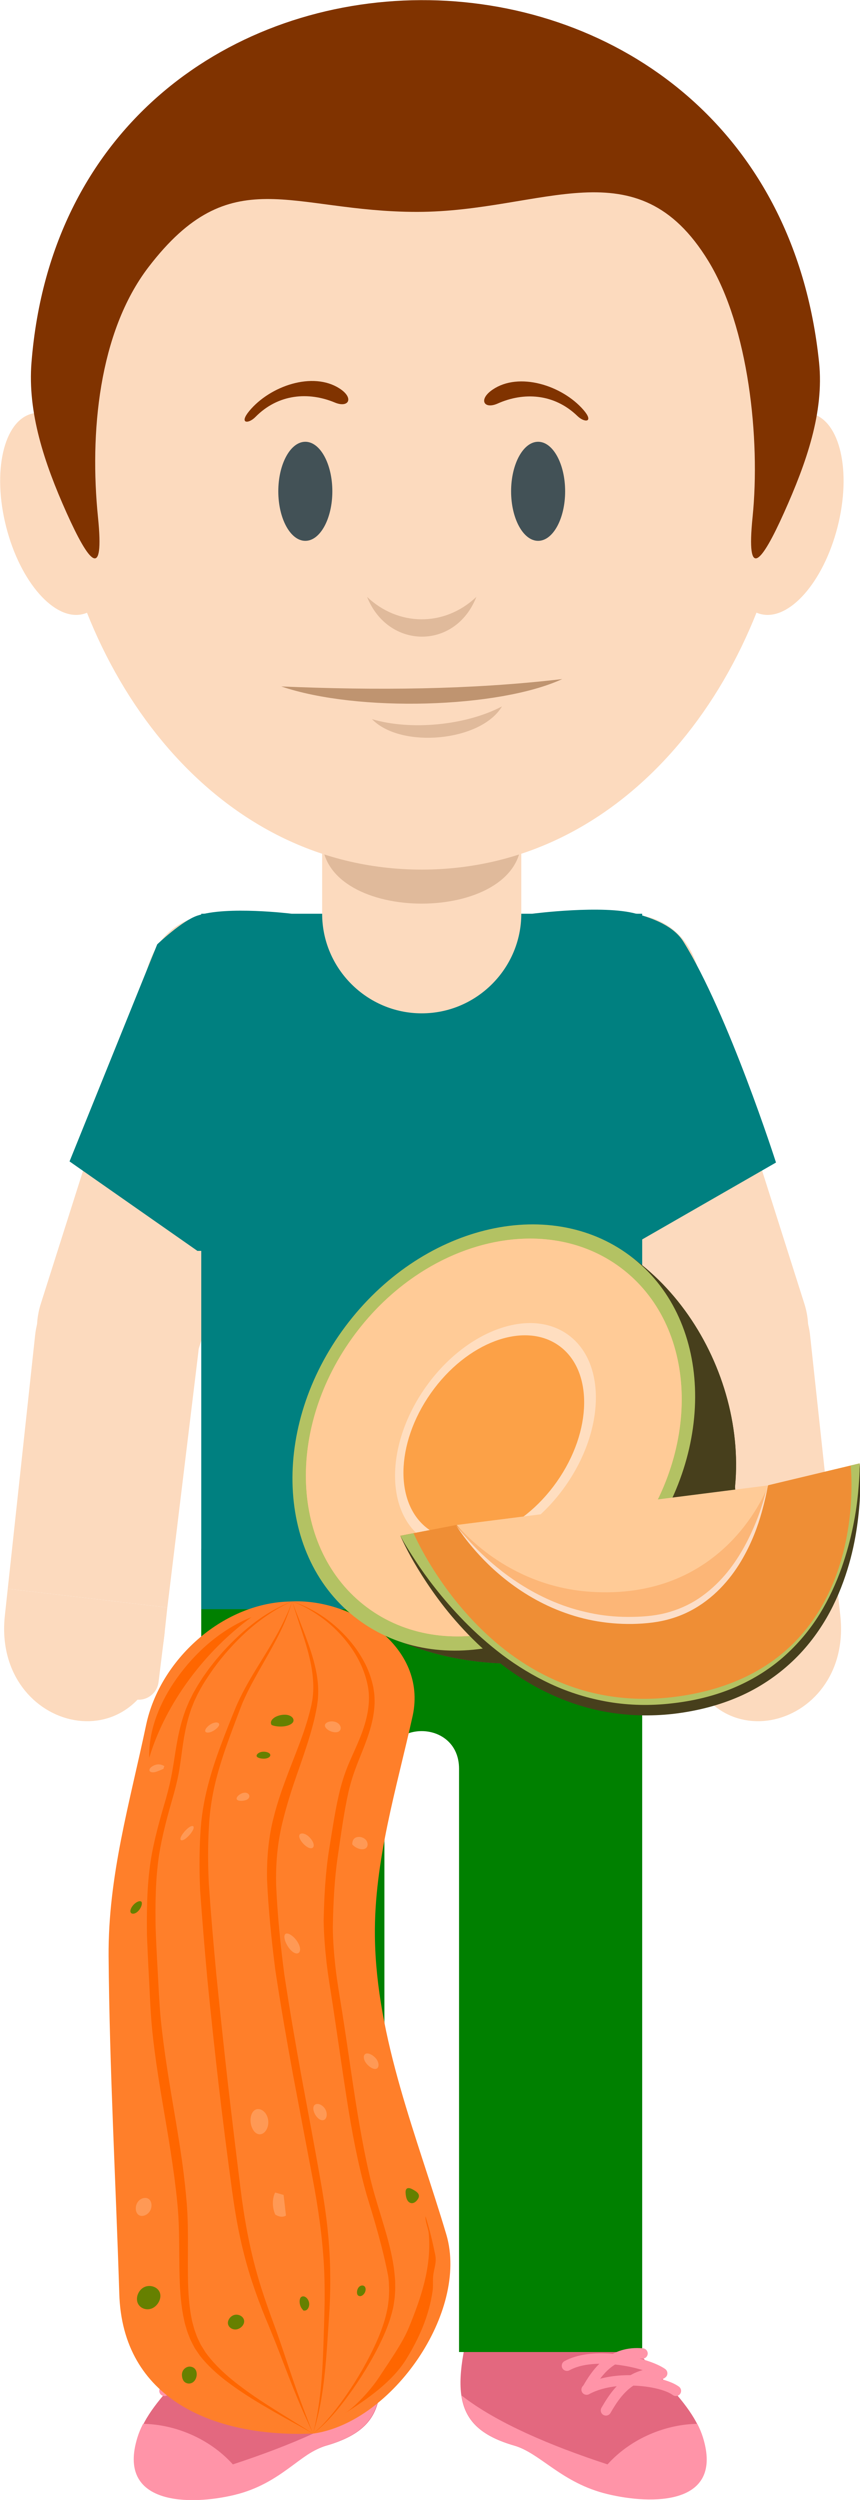 <?xml version="1.0" encoding="UTF-8" standalone="no"?>
<!-- Created with Inkscape (http://www.inkscape.org/) -->

<svg
   xmlns:dc="http://purl.org/dc/elements/1.1/"
   xmlns:cc="http://creativecommons.org/ns#"
   xmlns:rdf="http://www.w3.org/1999/02/22-rdf-syntax-ns#"
   xmlns:svg="http://www.w3.org/2000/svg"
   xmlns="http://www.w3.org/2000/svg"
   xmlns:xlink="http://www.w3.org/1999/xlink"
   xmlns:sodipodi="http://sodipodi.sourceforge.net/DTD/sodipodi-0.dtd"
   xmlns:inkscape="http://www.inkscape.org/namespaces/inkscape"
   width="22.58mm"
   height="65.617mm"
   viewBox="0 0 80.009 232.5"
   id="svg10614"
   version="1.1"
   inkscape:version="0.92.1 r"
   sodipodi:docname="luis.svg"
   inkscape:export-filename="/home/fundacion/Documentos/Megamente/img/quien-soy/ejercicio26/luis.png"
   inkscape:export-xdpi="95.999992"
   inkscape:export-ydpi="95.999992">
  <defs
     id="defs10616">
    <linearGradient
       id="linearGradient2218"
       spreadMethod="pad"
       gradientTransform="matrix(0,89.477,89.477,0,158.643,1602.15)"
       gradientUnits="userSpaceOnUse"
       y2="0"
       x2="1"
       y1="0"
       x1="0">
      <stop
         id="stop2210"
         offset="0"
         style="stop-opacity:1;stop-color:#ffffff" />
      <stop
         id="stop2212"
         offset="0.261"
         style="stop-opacity:1;stop-color:#ffffff" />
      <stop
         id="stop2214"
         offset="0.698"
         style="stop-opacity:1;stop-color:#ffffff" />
      <stop
         id="stop2216"
         offset="1"
         style="stop-opacity:1;stop-color:#ffffff" />
    </linearGradient>
    <radialGradient
       id="radialGradient1416"
       spreadMethod="pad"
       gradientTransform="matrix(88.649,0,0,-88.649,332.299,1673.294)"
       gradientUnits="userSpaceOnUse"
       r="1"
       cy="0"
       cx="0"
       fy="0"
       fx="0">
      <stop
         id="stop1412"
         offset="0"
         style="stop-opacity:1;stop-color:#ff151f" />
      <stop
         id="stop1414"
         offset="1"
         style="stop-opacity:1;stop-color:#c9191f" />
    </radialGradient>
    <linearGradient
       id="linearGradient1436"
       spreadMethod="pad"
       gradientTransform="matrix(8.765,8.765,8.765,-8.765,346.838,1686.178)"
       gradientUnits="userSpaceOnUse"
       y2="0"
       x2="1"
       y1="0"
       x1="0">
      <stop
         id="stop1432"
         offset="0"
         style="stop-opacity:1;stop-color:#ff151f" />
      <stop
         id="stop1434"
         offset="1"
         style="stop-opacity:1;stop-color:#c9191f" />
    </linearGradient>
    <linearGradient
       id="linearGradient1456"
       spreadMethod="pad"
       gradientTransform="matrix(6.478,-6.478,-6.478,-6.478,347.982,1693.799)"
       gradientUnits="userSpaceOnUse"
       y2="0"
       x2="1"
       y1="0"
       x1="0">
      <stop
         id="stop1452"
         offset="0"
         style="stop-opacity:1;stop-color:#ffd440" />
      <stop
         id="stop1454"
         offset="1"
         style="stop-opacity:1;stop-color:#ff9200" />
    </linearGradient>
    <linearGradient
       id="linearGradient1476"
       spreadMethod="pad"
       gradientTransform="matrix(8.765,8.765,8.765,-8.765,346.703,1661.129)"
       gradientUnits="userSpaceOnUse"
       y2="0"
       x2="1"
       y1="0"
       x1="0">
      <stop
         id="stop1472"
         offset="0"
         style="stop-opacity:1;stop-color:#ff151f" />
      <stop
         id="stop1474"
         offset="1"
         style="stop-opacity:1;stop-color:#c9191f" />
    </linearGradient>
    <linearGradient
       id="linearGradient1496"
       spreadMethod="pad"
       gradientTransform="matrix(6.478,-6.478,-6.478,-6.478,347.847,1668.751)"
       gradientUnits="userSpaceOnUse"
       y2="0"
       x2="1"
       y1="0"
       x1="0">
      <stop
         id="stop1492"
         offset="0"
         style="stop-opacity:1;stop-color:#ffd440" />
      <stop
         id="stop1494"
         offset="1"
         style="stop-opacity:1;stop-color:#ff9200" />
    </linearGradient>
    <linearGradient
       id="linearGradient1516"
       spreadMethod="pad"
       gradientTransform="matrix(8.765,8.765,8.765,-8.765,347.107,1635.407)"
       gradientUnits="userSpaceOnUse"
       y2="0"
       x2="1"
       y1="0"
       x1="0">
      <stop
         id="stop1512"
         offset="0"
         style="stop-opacity:1;stop-color:#ff151f" />
      <stop
         id="stop1514"
         offset="1"
         style="stop-opacity:1;stop-color:#c9191f" />
    </linearGradient>
    <linearGradient
       id="linearGradient1536"
       spreadMethod="pad"
       gradientTransform="matrix(6.478,-6.478,-6.478,-6.478,348.251,1643.029)"
       gradientUnits="userSpaceOnUse"
       y2="0"
       x2="1"
       y1="0"
       x1="0">
      <stop
         id="stop1532"
         offset="0"
         style="stop-opacity:1;stop-color:#ffd440" />
      <stop
         id="stop1534"
         offset="1"
         style="stop-opacity:1;stop-color:#ff9200" />
    </linearGradient>
    <linearGradient
       id="linearGradient1556"
       spreadMethod="pad"
       gradientTransform="matrix(8.765,8.765,8.765,-8.765,346.838,1610.223)"
       gradientUnits="userSpaceOnUse"
       y2="0"
       x2="1"
       y1="0"
       x1="0">
      <stop
         id="stop1552"
         offset="0"
         style="stop-opacity:1;stop-color:#ff151f" />
      <stop
         id="stop1554"
         offset="1"
         style="stop-opacity:1;stop-color:#c9191f" />
    </linearGradient>
    <linearGradient
       id="linearGradient1576"
       spreadMethod="pad"
       gradientTransform="matrix(6.478,-6.478,-6.478,-6.478,347.982,1617.845)"
       gradientUnits="userSpaceOnUse"
       y2="0"
       x2="1"
       y1="0"
       x1="0">
      <stop
         id="stop1572"
         offset="0"
         style="stop-opacity:1;stop-color:#ffd440" />
      <stop
         id="stop1574"
         offset="1"
         style="stop-opacity:1;stop-color:#ff9200" />
    </linearGradient>
    <linearGradient
       id="linearGradient1596"
       spreadMethod="pad"
       gradientTransform="matrix(6.859,10.325,10.325,-6.859,366.241,1678.799)"
       gradientUnits="userSpaceOnUse"
       y2="0"
       x2="1"
       y1="0"
       x1="0">
      <stop
         id="stop1592"
         offset="0"
         style="stop-opacity:1;stop-color:#ff151f" />
      <stop
         id="stop1594"
         offset="1"
         style="stop-opacity:1;stop-color:#c9191f" />
    </linearGradient>
    <linearGradient
       id="linearGradient1616"
       spreadMethod="pad"
       gradientTransform="matrix(7.631,-5.07,-5.07,-7.631,365.855,1686.496)"
       gradientUnits="userSpaceOnUse"
       y2="0"
       x2="1"
       y1="0"
       x1="0">
      <stop
         id="stop1612"
         offset="0"
         style="stop-opacity:1;stop-color:#ffd440" />
      <stop
         id="stop1614"
         offset="1"
         style="stop-opacity:1;stop-color:#ff9200" />
    </linearGradient>
    <linearGradient
       id="linearGradient1636"
       spreadMethod="pad"
       gradientTransform="matrix(9.756,7.647,7.647,-9.756,368.698,1657.581)"
       gradientUnits="userSpaceOnUse"
       y2="0"
       x2="1"
       y1="0"
       x1="0">
      <stop
         id="stop1632"
         offset="0"
         style="stop-opacity:1;stop-color:#ff151f" />
      <stop
         id="stop1634"
         offset="1"
         style="stop-opacity:1;stop-color:#c9191f" />
    </linearGradient>
    <linearGradient
       id="linearGradient1656"
       spreadMethod="pad"
       gradientTransform="matrix(5.652,-7.21,-7.21,-5.652,370.75,1665.009)"
       gradientUnits="userSpaceOnUse"
       y2="0"
       x2="1"
       y1="0"
       x1="0">
      <stop
         id="stop1652"
         offset="0"
         style="stop-opacity:1;stop-color:#ffd440" />
      <stop
         id="stop1654"
         offset="1"
         style="stop-opacity:1;stop-color:#ff9200" />
    </linearGradient>
    <linearGradient
       id="linearGradient1676"
       spreadMethod="pad"
       gradientTransform="matrix(10.185,7.066,7.066,-10.185,362.962,1629.928)"
       gradientUnits="userSpaceOnUse"
       y2="0"
       x2="1"
       y1="0"
       x1="0">
      <stop
         id="stop1672"
         offset="0"
         style="stop-opacity:1;stop-color:#ff151f" />
      <stop
         id="stop1674"
         offset="1"
         style="stop-opacity:1;stop-color:#c9191f" />
    </linearGradient>
    <linearGradient
       id="linearGradient1696"
       spreadMethod="pad"
       gradientTransform="matrix(5.222,-7.527,-7.527,-5.222,365.444,1637.224)"
       gradientUnits="userSpaceOnUse"
       y2="0"
       x2="1"
       y1="0"
       x1="0">
      <stop
         id="stop1692"
         offset="0"
         style="stop-opacity:1;stop-color:#ffd440" />
      <stop
         id="stop1694"
         offset="1"
         style="stop-opacity:1;stop-color:#ff9200" />
    </linearGradient>
    <linearGradient
       id="linearGradient1716"
       spreadMethod="pad"
       gradientTransform="matrix(8.765,8.765,8.765,-8.765,328.254,1677.693)"
       gradientUnits="userSpaceOnUse"
       y2="0"
       x2="1"
       y1="0"
       x1="0">
      <stop
         id="stop1712"
         offset="0"
         style="stop-opacity:1;stop-color:#ff151f" />
      <stop
         id="stop1714"
         offset="1"
         style="stop-opacity:1;stop-color:#c9191f" />
    </linearGradient>
    <linearGradient
       id="linearGradient1736"
       spreadMethod="pad"
       gradientTransform="matrix(6.478,-6.478,-6.478,-6.478,329.398,1685.315)"
       gradientUnits="userSpaceOnUse"
       y2="0"
       x2="1"
       y1="0"
       x1="0">
      <stop
         id="stop1732"
         offset="0"
         style="stop-opacity:1;stop-color:#ffd440" />
      <stop
         id="stop1734"
         offset="1"
         style="stop-opacity:1;stop-color:#ff9200" />
    </linearGradient>
    <linearGradient
       id="linearGradient1756"
       spreadMethod="pad"
       gradientTransform="matrix(8.765,8.765,8.765,-8.765,328.119,1652.645)"
       gradientUnits="userSpaceOnUse"
       y2="0"
       x2="1"
       y1="0"
       x1="0">
      <stop
         id="stop1752"
         offset="0"
         style="stop-opacity:1;stop-color:#ff151f" />
      <stop
         id="stop1754"
         offset="1"
         style="stop-opacity:1;stop-color:#c9191f" />
    </linearGradient>
    <linearGradient
       id="linearGradient1776"
       spreadMethod="pad"
       gradientTransform="matrix(6.478,-6.478,-6.478,-6.478,329.263,1660.267)"
       gradientUnits="userSpaceOnUse"
       y2="0"
       x2="1"
       y1="0"
       x1="0">
      <stop
         id="stop1772"
         offset="0"
         style="stop-opacity:1;stop-color:#ffd440" />
      <stop
         id="stop1774"
         offset="1"
         style="stop-opacity:1;stop-color:#ff9200" />
    </linearGradient>
    <linearGradient
       id="linearGradient1796"
       spreadMethod="pad"
       gradientTransform="matrix(8.765,8.765,8.765,-8.765,328.523,1626.923)"
       gradientUnits="userSpaceOnUse"
       y2="0"
       x2="1"
       y1="0"
       x1="0">
      <stop
         id="stop1792"
         offset="0"
         style="stop-opacity:1;stop-color:#ff151f" />
      <stop
         id="stop1794"
         offset="1"
         style="stop-opacity:1;stop-color:#c9191f" />
    </linearGradient>
    <linearGradient
       id="linearGradient1816"
       spreadMethod="pad"
       gradientTransform="matrix(6.478,-6.478,-6.478,-6.478,329.667,1634.545)"
       gradientUnits="userSpaceOnUse"
       y2="0"
       x2="1"
       y1="0"
       x1="0">
      <stop
         id="stop1812"
         offset="0"
         style="stop-opacity:1;stop-color:#ffd440" />
      <stop
         id="stop1814"
         offset="1"
         style="stop-opacity:1;stop-color:#ff9200" />
    </linearGradient>
    <linearGradient
       id="linearGradient1836"
       spreadMethod="pad"
       gradientTransform="matrix(8.765,8.765,8.765,-8.765,308.727,1685.37)"
       gradientUnits="userSpaceOnUse"
       y2="0"
       x2="1"
       y1="0"
       x1="0">
      <stop
         id="stop1832"
         offset="0"
         style="stop-opacity:1;stop-color:#ff151f" />
      <stop
         id="stop1834"
         offset="1"
         style="stop-opacity:1;stop-color:#c9191f" />
    </linearGradient>
    <linearGradient
       id="linearGradient1856"
       spreadMethod="pad"
       gradientTransform="matrix(6.478,-6.478,-6.478,-6.478,309.871,1692.991)"
       gradientUnits="userSpaceOnUse"
       y2="0"
       x2="1"
       y1="0"
       x1="0">
      <stop
         id="stop1852"
         offset="0"
         style="stop-opacity:1;stop-color:#ffd440" />
      <stop
         id="stop1854"
         offset="1"
         style="stop-opacity:1;stop-color:#ff9200" />
    </linearGradient>
    <linearGradient
       id="linearGradient1876"
       spreadMethod="pad"
       gradientTransform="matrix(8.765,8.765,8.765,-8.765,308.592,1660.321)"
       gradientUnits="userSpaceOnUse"
       y2="0"
       x2="1"
       y1="0"
       x1="0">
      <stop
         id="stop1872"
         offset="0"
         style="stop-opacity:1;stop-color:#ff151f" />
      <stop
         id="stop1874"
         offset="1"
         style="stop-opacity:1;stop-color:#c9191f" />
    </linearGradient>
    <linearGradient
       id="linearGradient1896"
       spreadMethod="pad"
       gradientTransform="matrix(6.478,-6.478,-6.478,-6.478,309.736,1667.943)"
       gradientUnits="userSpaceOnUse"
       y2="0"
       x2="1"
       y1="0"
       x1="0">
      <stop
         id="stop1892"
         offset="0"
         style="stop-opacity:1;stop-color:#ffd440" />
      <stop
         id="stop1894"
         offset="1"
         style="stop-opacity:1;stop-color:#ff9200" />
    </linearGradient>
    <linearGradient
       id="linearGradient1916"
       spreadMethod="pad"
       gradientTransform="matrix(8.765,8.765,8.765,-8.765,308.996,1634.599)"
       gradientUnits="userSpaceOnUse"
       y2="0"
       x2="1"
       y1="0"
       x1="0">
      <stop
         id="stop1912"
         offset="0"
         style="stop-opacity:1;stop-color:#ff151f" />
      <stop
         id="stop1914"
         offset="1"
         style="stop-opacity:1;stop-color:#c9191f" />
    </linearGradient>
    <linearGradient
       id="linearGradient1936"
       spreadMethod="pad"
       gradientTransform="matrix(6.478,-6.478,-6.478,-6.478,310.14,1642.221)"
       gradientUnits="userSpaceOnUse"
       y2="0"
       x2="1"
       y1="0"
       x1="0">
      <stop
         id="stop1932"
         offset="0"
         style="stop-opacity:1;stop-color:#ffd440" />
      <stop
         id="stop1934"
         offset="1"
         style="stop-opacity:1;stop-color:#ff9200" />
    </linearGradient>
    <linearGradient
       id="linearGradient1956"
       spreadMethod="pad"
       gradientTransform="matrix(8.765,8.765,8.765,-8.765,308.727,1609.415)"
       gradientUnits="userSpaceOnUse"
       y2="0"
       x2="1"
       y1="0"
       x1="0">
      <stop
         id="stop1952"
         offset="0"
         style="stop-opacity:1;stop-color:#ff151f" />
      <stop
         id="stop1954"
         offset="1"
         style="stop-opacity:1;stop-color:#c9191f" />
    </linearGradient>
    <linearGradient
       id="linearGradient1976"
       spreadMethod="pad"
       gradientTransform="matrix(6.478,-6.478,-6.478,-6.478,309.871,1617.037)"
       gradientUnits="userSpaceOnUse"
       y2="0"
       x2="1"
       y1="0"
       x1="0">
      <stop
         id="stop1972"
         offset="0"
         style="stop-opacity:1;stop-color:#ffd440" />
      <stop
         id="stop1974"
         offset="1"
         style="stop-opacity:1;stop-color:#ff9200" />
    </linearGradient>
    <linearGradient
       id="linearGradient1996"
       spreadMethod="pad"
       gradientTransform="matrix(9.448,8.024,8.024,-9.448,288.993,1678.198)"
       gradientUnits="userSpaceOnUse"
       y2="0"
       x2="1"
       y1="0"
       x1="0">
      <stop
         id="stop1992"
         offset="0"
         style="stop-opacity:1;stop-color:#ff151f" />
      <stop
         id="stop1994"
         offset="1"
         style="stop-opacity:1;stop-color:#c9191f" />
    </linearGradient>
    <linearGradient
       id="linearGradient2016"
       spreadMethod="pad"
       gradientTransform="matrix(5.931,-6.983,-6.983,-5.931,291.022,1685.163)"
       gradientUnits="userSpaceOnUse"
       y2="0"
       x2="1"
       y1="0"
       x1="0">
      <stop
         id="stop2012"
         offset="0"
         style="stop-opacity:1;stop-color:#ffd440" />
      <stop
         id="stop2014"
         offset="1"
         style="stop-opacity:1;stop-color:#ff9200" />
    </linearGradient>
    <linearGradient
       id="linearGradient2036"
       spreadMethod="pad"
       gradientTransform="matrix(8.006,9.464,9.464,-8.006,289.31,1652.43)"
       gradientUnits="userSpaceOnUse"
       y2="0"
       x2="1"
       y1="0"
       x1="0">
      <stop
         id="stop2032"
         offset="0"
         style="stop-opacity:1;stop-color:#ff151f" />
      <stop
         id="stop2034"
         offset="1"
         style="stop-opacity:1;stop-color:#c9191f" />
    </linearGradient>
    <linearGradient
       id="linearGradient2056"
       spreadMethod="pad"
       gradientTransform="matrix(6.995,-5.917,-5.917,-6.995,289.816,1660.121)"
       gradientUnits="userSpaceOnUse"
       y2="0"
       x2="1"
       y1="0"
       x1="0">
      <stop
         id="stop2052"
         offset="0"
         style="stop-opacity:1;stop-color:#ffd440" />
      <stop
         id="stop2054"
         offset="1"
         style="stop-opacity:1;stop-color:#ff9200" />
    </linearGradient>
    <linearGradient
       id="linearGradient2076"
       spreadMethod="pad"
       gradientTransform="matrix(6.185,10.743,10.743,-6.185,293.587,1627.012)"
       gradientUnits="userSpaceOnUse"
       y2="0"
       x2="1"
       y1="0"
       x1="0">
      <stop
         id="stop2072"
         offset="0"
         style="stop-opacity:1;stop-color:#ff151f" />
      <stop
         id="stop2074"
         offset="1"
         style="stop-opacity:1;stop-color:#c9191f" />
    </linearGradient>
    <linearGradient
       id="linearGradient2096"
       spreadMethod="pad"
       gradientTransform="matrix(7.94,-4.571,-4.571,-7.94,292.71,1634.669)"
       gradientUnits="userSpaceOnUse"
       y2="0"
       x2="1"
       y1="0"
       x1="0">
      <stop
         id="stop2092"
         offset="0"
         style="stop-opacity:1;stop-color:#ffd440" />
      <stop
         id="stop2094"
         offset="1"
         style="stop-opacity:1;stop-color:#ff9200" />
    </linearGradient>
    <clipPath
       id="clipPath1206"
       clipPathUnits="userSpaceOnUse">
      <path
         inkscape:connector-curvature="0"
         id="path1204"
         d="m 631.591,1203.37 h 116.653 v -92.56 H 631.591 Z" />
    </clipPath>
    <clipPath
       id="clipPath1210"
       clipPathUnits="userSpaceOnUse">
      <path
         inkscape:connector-curvature="0"
         id="path1208"
         d="M 747.295,1159.076 H 746.9 c -0.29,1.444 -1.027,2.476 -1.899,2.476 -0.058,0 -0.113,-0.023 -0.17,-0.032 -2.737,23.478 -26.978,41.845 -56.487,41.845 -31.344,0 -56.753,-20.719 -56.753,-46.278 0,-25.559 25.409,-46.278 56.753,-46.278 29.578,0 53.86,18.454 56.502,42.012 0.052,-0.01 0.102,-0.029 0.155,-0.029 0.872,0 1.609,1.032 1.899,2.476 h 0.395 c 0.524,0 0.949,0.852 0.949,1.904 0,1.052 -0.425,1.904 -0.949,1.904" />
    </clipPath>
    <mask
       id="mask1224"
       height="1"
       width="1"
       y="0"
       x="0"
       maskUnits="userSpaceOnUse">
      <g
         id="g1234">
        <g
           id="g1232"
           clip-path="url(#clipPath1214)">
          <g
             id="g1230">
            <g
               id="g1228">
              <path
                 inkscape:connector-curvature="0"
                 id="path1226"
                 style="fill:url(#radialGradient1222);stroke:none"
                 d="M -32768,32767 H 32767 V -32768 H -32768 Z" />
            </g>
          </g>
        </g>
      </g>
    </mask>
    <clipPath
       id="clipPath1214"
       clipPathUnits="userSpaceOnUse">
      <path
         inkscape:connector-curvature="0"
         id="path1212"
         d="M -32768,32767 H 32767 V -32768 H -32768 Z" />
    </clipPath>
    <radialGradient
       id="radialGradient1222"
       spreadMethod="pad"
       gradientTransform="matrix(46.117,0,0,-34.674,692.847,1137.341)"
       gradientUnits="userSpaceOnUse"
       r="1"
       cy="0"
       cx="0"
       fy="0"
       fx="0">
      <stop
         id="stop1216"
         offset="0"
         style="stop-opacity:1;stop-color:#ffffff" />
      <stop
         id="stop1218"
         offset="0.036"
         style="stop-opacity:1;stop-color:#ffffff" />
      <stop
         id="stop1220"
         offset="1"
         style="stop-opacity:0;stop-color:#ffffff" />
    </radialGradient>
    <radialGradient
       id="radialGradient1242"
       spreadMethod="pad"
       gradientTransform="matrix(46.117,0,0,-34.674,692.847,1137.341)"
       gradientUnits="userSpaceOnUse"
       r="1"
       cy="0"
       cx="0"
       fy="0"
       fx="0">
      <stop
         id="stop1236"
         offset="0"
         style="stop-opacity:1;stop-color:#1d1d1b" />
      <stop
         id="stop1238"
         offset="0.036"
         style="stop-opacity:1;stop-color:#1d1d1b" />
      <stop
         id="stop1240"
         offset="1"
         style="stop-opacity:1;stop-color:#242422" />
    </radialGradient>
    <clipPath
       id="clipPath1268"
       clipPathUnits="userSpaceOnUse">
      <path
         inkscape:connector-curvature="0"
         id="path1266"
         d="m 631.591,1203.37 h 116.653 v -92.56 H 631.591 Z" />
    </clipPath>
    <clipPath
       id="clipPath1272"
       clipPathUnits="userSpaceOnUse">
      <path
         inkscape:connector-curvature="0"
         id="path1270"
         d="M 747.295,1159.076 H 746.9 c -0.29,1.444 -1.027,2.476 -1.899,2.476 -0.058,0 -0.113,-0.023 -0.17,-0.032 -2.737,23.478 -26.978,41.845 -56.487,41.845 -31.344,0 -56.753,-20.719 -56.753,-46.278 0,-25.559 25.409,-46.278 56.753,-46.278 29.578,0 53.86,18.454 56.502,42.012 0.052,-0.01 0.102,-0.029 0.155,-0.029 0.872,0 1.609,1.032 1.899,2.476 h 0.395 c 0.524,0 0.949,0.852 0.949,1.904 0,1.052 -0.425,1.904 -0.949,1.904" />
    </clipPath>
    <mask
       id="mask1290"
       height="1"
       width="1"
       y="0"
       x="0"
       maskUnits="userSpaceOnUse">
      <g
         id="g1300">
        <g
           id="g1298"
           clip-path="url(#clipPath1276)">
          <g
             id="g1296">
            <g
               id="g1294">
              <path
                 inkscape:connector-curvature="0"
                 id="path1292"
                 style="fill:url(#linearGradient1288);stroke:none"
                 d="M -32768,32767 H 32767 V -32768 H -32768 Z" />
            </g>
          </g>
        </g>
      </g>
    </mask>
    <clipPath
       id="clipPath1276"
       clipPathUnits="userSpaceOnUse">
      <path
         inkscape:connector-curvature="0"
         id="path1274"
         d="M -32768,32767 H 32767 V -32768 H -32768 Z" />
    </clipPath>
    <linearGradient
       id="linearGradient1288"
       spreadMethod="pad"
       gradientTransform="matrix(0,101.904,101.904,0,689.918,1110.809)"
       gradientUnits="userSpaceOnUse"
       y2="0"
       x2="1"
       y1="0"
       x1="0">
      <stop
         id="stop1278"
         offset="0"
         style="stop-opacity:0;stop-color:#ffffff" />
      <stop
         id="stop1280"
         offset="0.4"
         style="stop-opacity:0;stop-color:#ffffff" />
      <stop
         id="stop1282"
         offset="0.649"
         style="stop-opacity:0;stop-color:#ffffff" />
      <stop
         id="stop1284"
         offset="0.925"
         style="stop-opacity:1;stop-color:#ffffff" />
      <stop
         id="stop1286"
         offset="1"
         style="stop-opacity:1;stop-color:#ffffff" />
    </linearGradient>
    <clipPath
       id="clipPath1154"
       clipPathUnits="userSpaceOnUse">
      <path
         inkscape:connector-curvature="0"
         id="path1152"
         d="m 434.196,1165.46 h 21.631 v -45.27 h -21.631 z" />
    </clipPath>
    <clipPath
       id="clipPath1080"
       clipPathUnits="userSpaceOnUse">
      <path
         inkscape:connector-curvature="0"
         id="path1078"
         d="m 407.85,1173.88 h 74.906 v -59.7 H 407.85 Z" />
    </clipPath>
    <clipPath
       id="clipPath1084"
       clipPathUnits="userSpaceOnUse">
      <path
         inkscape:connector-curvature="0"
         id="path1082"
         d="m 467.53,1173.316 c -11.394,2.441 -22.227,-3.811 -22.227,-3.811 0,0 -10.834,6.252 -22.227,3.811 -11.394,-2.442 -20.936,-13.336 -11.185,-37.426 6.927,-17.114 15.507,-23.082 23.917,-21.454 8.41,1.627 9.495,1.356 9.495,1.356 0,0 1.085,0.271 9.494,-1.356 8.41,-1.628 16.991,4.34 23.918,21.454 9.75,24.09 0.208,34.984 -11.185,37.426" />
    </clipPath>
    <mask
       id="mask1100"
       height="1"
       width="1"
       y="0"
       x="0"
       maskUnits="userSpaceOnUse">
      <g
         id="g1110">
        <g
           id="g1108"
           clip-path="url(#clipPath1088)">
          <g
             id="g1106">
            <g
               id="g1104">
              <path
                 inkscape:connector-curvature="0"
                 id="path1102"
                 style="fill:url(#linearGradient1098);stroke:none"
                 d="M -32768,32767 H 32767 V -32768 H -32768 Z" />
            </g>
          </g>
        </g>
      </g>
    </mask>
    <clipPath
       id="clipPath1088"
       clipPathUnits="userSpaceOnUse">
      <path
         inkscape:connector-curvature="0"
         id="path1086"
         d="M -32768,32767 H 32767 V -32768 H -32768 Z" />
    </clipPath>
    <linearGradient
       id="linearGradient1098"
       spreadMethod="pad"
       gradientTransform="matrix(0,59.792,59.792,0,445.303,1130.28)"
       gradientUnits="userSpaceOnUse"
       y2="0"
       x2="1"
       y1="0"
       x1="0">
      <stop
         id="stop1090"
         offset="0"
         style="stop-opacity:0;stop-color:#ffffff" />
      <stop
         id="stop1092"
         offset="0.122"
         style="stop-opacity:0;stop-color:#ffffff" />
      <stop
         id="stop1094"
         offset="0.345"
         style="stop-opacity:0;stop-color:#ffffff" />
      <stop
         id="stop1096"
         offset="1"
         style="stop-opacity:1;stop-color:#ffffff" />
    </linearGradient>
    <clipPath
       id="clipPath1002"
       clipPathUnits="userSpaceOnUse">
      <path
         inkscape:connector-curvature="0"
         id="path1000"
         d="m 445.021,1186.41 h 82.972 v -66.13 h -82.972 z" />
    </clipPath>
    <clipPath
       id="clipPath1006"
       clipPathUnits="userSpaceOnUse">
      <path
         inkscape:connector-curvature="0"
         id="path1004"
         d="m 511.128,1185.788 c -12.621,2.704 -24.621,-4.221 -24.621,-4.221 0,0 -12,6.925 -24.621,4.221 -12.62,-2.705 -23.19,-14.772 -12.389,-41.456 7.673,-18.957 17.178,-25.567 26.493,-23.764 9.315,1.802 10.517,1.502 10.517,1.502 0,0 1.202,0.3 10.517,-1.502 9.315,-1.803 18.82,4.807 26.493,23.764 10.801,26.684 0.231,38.751 -12.389,41.456" />
    </clipPath>
    <mask
       id="mask1022"
       height="1"
       width="1"
       y="0"
       x="0"
       maskUnits="userSpaceOnUse">
      <g
         id="g1032">
        <g
           id="g1030"
           clip-path="url(#clipPath1010)">
          <g
             id="g1028">
            <g
               id="g1026">
              <path
                 inkscape:connector-curvature="0"
                 id="path1024"
                 style="fill:url(#radialGradient1020);stroke:none"
                 d="M -32768,32767 H 32767 V -32768 H -32768 Z" />
            </g>
          </g>
        </g>
      </g>
    </mask>
    <clipPath
       id="clipPath1010"
       clipPathUnits="userSpaceOnUse">
      <path
         inkscape:connector-curvature="0"
         id="path1008"
         d="M -32768,32767 H 32767 V -32768 H -32768 Z" />
    </clipPath>
    <radialGradient
       id="radialGradient1020"
       spreadMethod="pad"
       gradientTransform="matrix(49.313,0,0,-49.313,458.355,1144.808)"
       gradientUnits="userSpaceOnUse"
       r="1"
       cy="0"
       cx="0"
       fy="0"
       fx="0">
      <stop
         id="stop1012"
         offset="0"
         style="stop-opacity:1;stop-color:#ffffff" />
      <stop
         id="stop1014"
         offset="0.801"
         style="stop-opacity:0;stop-color:#ffffff" />
      <stop
         id="stop1016"
         offset="0.82"
         style="stop-opacity:0;stop-color:#ffffff" />
      <stop
         id="stop1018"
         offset="1"
         style="stop-opacity:0;stop-color:#ffffff" />
    </radialGradient>
    <radialGradient
       id="radialGradient1042"
       spreadMethod="pad"
       gradientTransform="matrix(49.313,0,0,-49.313,458.355,1144.808)"
       gradientUnits="userSpaceOnUse"
       r="1"
       cy="0"
       cx="0"
       fy="0"
       fx="0">
      <stop
         id="stop1034"
         offset="0"
         style="stop-opacity:1;stop-color:#1d1d1b" />
      <stop
         id="stop1036"
         offset="0.801"
         style="stop-opacity:1;stop-color:#242422" />
      <stop
         id="stop1038"
         offset="0.82"
         style="stop-opacity:1;stop-color:#242422" />
      <stop
         id="stop1040"
         offset="1"
         style="stop-opacity:1;stop-color:#242422" />
    </radialGradient>
    <clipPath
       id="clipPath940"
       clipPathUnits="userSpaceOnUse">
      <path
         inkscape:connector-curvature="0"
         id="path938"
         d="m 445.021,1186.41 h 82.972 v -66.13 h -82.972 z" />
    </clipPath>
    <clipPath
       id="clipPath944"
       clipPathUnits="userSpaceOnUse">
      <path
         inkscape:connector-curvature="0"
         id="path942"
         d="m 511.128,1185.788 c -12.621,2.704 -24.621,-4.221 -24.621,-4.221 0,0 -12,6.925 -24.621,4.221 -12.62,-2.705 -23.19,-14.772 -12.389,-41.456 7.673,-18.957 17.178,-25.567 26.493,-23.764 9.315,1.802 10.517,1.502 10.517,1.502 0,0 1.202,0.3 10.517,-1.502 9.315,-1.803 18.82,4.807 26.493,23.764 10.801,26.684 0.231,38.751 -12.389,41.456" />
    </clipPath>
    <mask
       id="mask958"
       height="1"
       width="1"
       y="0"
       x="0"
       maskUnits="userSpaceOnUse">
      <g
         id="g968">
        <g
           id="g966"
           clip-path="url(#clipPath948)">
          <g
             id="g964">
            <g
               id="g962">
              <path
                 inkscape:connector-curvature="0"
                 id="path960"
                 style="fill:url(#linearGradient956);stroke:none"
                 d="M -32768,32767 H 32767 V -32768 H -32768 Z" />
            </g>
          </g>
        </g>
      </g>
    </mask>
    <clipPath
       id="clipPath948"
       clipPathUnits="userSpaceOnUse">
      <path
         inkscape:connector-curvature="0"
         id="path946"
         d="M -32768,32767 H 32767 V -32768 H -32768 Z" />
    </clipPath>
    <linearGradient
       id="linearGradient956"
       spreadMethod="pad"
       gradientTransform="matrix(0,59.863,59.863,0,486.507,1138.118)"
       gradientUnits="userSpaceOnUse"
       y2="0"
       x2="1"
       y1="0"
       x1="0">
      <stop
         id="stop950"
         offset="0"
         style="stop-opacity:0;stop-color:#ffffff" />
      <stop
         id="stop952"
         offset="0.093"
         style="stop-opacity:0;stop-color:#ffffff" />
      <stop
         id="stop954"
         offset="1"
         style="stop-opacity:1;stop-color:#ffffff" />
    </linearGradient>
    <radialGradient
       id="radialGradient4878"
       spreadMethod="pad"
       gradientTransform="matrix(33.433,0,0,33.433,-132.009,-186.05)"
       gradientUnits="userSpaceOnUse"
       r="1"
       cy="0"
       cx="0"
       fy="0"
       fx="0">
      <stop
         id="stop4870"
         offset="0"
         style="stop-opacity:1;stop-color:#ffffff" />
      <stop
         id="stop4872"
         offset="0.188"
         style="stop-opacity:1;stop-color:#ffffff" />
      <stop
         id="stop4874"
         offset="0.719"
         style="stop-opacity:1;stop-color:#ffffff" />
      <stop
         id="stop4876"
         offset="1"
         style="stop-opacity:1;stop-color:#ffffff" />
    </radialGradient>
    <radialGradient
       id="radialGradient4808"
       spreadMethod="pad"
       gradientTransform="matrix(33.433,0,0,33.433,-105.512,-187.974)"
       gradientUnits="userSpaceOnUse"
       r="1"
       cy="0"
       cx="0"
       fy="0"
       fx="0">
      <stop
         id="stop4800"
         offset="0"
         style="stop-opacity:1;stop-color:#ffffff" />
      <stop
         id="stop4802"
         offset="0.188"
         style="stop-opacity:1;stop-color:#ffffff" />
      <stop
         id="stop4804"
         offset="0.719"
         style="stop-opacity:1;stop-color:#ffffff" />
      <stop
         id="stop4806"
         offset="1"
         style="stop-opacity:1;stop-color:#ffffff" />
    </radialGradient>
    <radialGradient
       id="radialGradient4738"
       spreadMethod="pad"
       gradientTransform="matrix(33.433,0,0,33.433,-118.339,-164.481)"
       gradientUnits="userSpaceOnUse"
       r="1"
       cy="0"
       cx="0"
       fy="0"
       fx="0">
      <stop
         id="stop4730"
         offset="0"
         style="stop-opacity:1;stop-color:#ffffff" />
      <stop
         id="stop4732"
         offset="0.188"
         style="stop-opacity:1;stop-color:#ffffff" />
      <stop
         id="stop4734"
         offset="0.719"
         style="stop-opacity:1;stop-color:#ffffff" />
      <stop
         id="stop4736"
         offset="1"
         style="stop-opacity:1;stop-color:#ffffff" />
    </radialGradient>
    <radialGradient
       id="radialGradient4668"
       spreadMethod="pad"
       gradientTransform="matrix(33.433,0,0,33.433,-91.526,-164.559)"
       gradientUnits="userSpaceOnUse"
       r="1"
       cy="0"
       cx="0"
       fy="0"
       fx="0">
      <stop
         id="stop4660"
         offset="0"
         style="stop-opacity:1;stop-color:#ffffff" />
      <stop
         id="stop4662"
         offset="0.188"
         style="stop-opacity:1;stop-color:#ffffff" />
      <stop
         id="stop4664"
         offset="0.719"
         style="stop-opacity:1;stop-color:#ffffff" />
      <stop
         id="stop4666"
         offset="1"
         style="stop-opacity:1;stop-color:#ffffff" />
    </radialGradient>
    <radialGradient
       id="radialGradient4598"
       spreadMethod="pad"
       gradientTransform="matrix(33.433,0,0,33.433,-155.448,-189.383)"
       gradientUnits="userSpaceOnUse"
       r="1"
       cy="0"
       cx="0"
       fy="0"
       fx="0">
      <stop
         id="stop4590"
         offset="0"
         style="stop-opacity:1;stop-color:#ffffff" />
      <stop
         id="stop4592"
         offset="0.188"
         style="stop-opacity:1;stop-color:#ffffff" />
      <stop
         id="stop4594"
         offset="0.719"
         style="stop-opacity:1;stop-color:#ffffff" />
      <stop
         id="stop4596"
         offset="1"
         style="stop-opacity:1;stop-color:#ffffff" />
    </radialGradient>
    <radialGradient
       id="radialGradient4528"
       spreadMethod="pad"
       gradientTransform="matrix(33.433,0,0,33.433,-143.308,-165.156)"
       gradientUnits="userSpaceOnUse"
       r="1"
       cy="0"
       cx="0"
       fy="0"
       fx="0">
      <stop
         id="stop4520"
         offset="0"
         style="stop-opacity:1;stop-color:#ffffff" />
      <stop
         id="stop4522"
         offset="0.188"
         style="stop-opacity:1;stop-color:#ffffff" />
      <stop
         id="stop4524"
         offset="0.719"
         style="stop-opacity:1;stop-color:#ffffff" />
      <stop
         id="stop4526"
         offset="1"
         style="stop-opacity:1;stop-color:#ffffff" />
    </radialGradient>
    <radialGradient
       id="radialGradient4458"
       spreadMethod="pad"
       gradientTransform="matrix(33.433,0,0,33.433,-105.397,-141.364)"
       gradientUnits="userSpaceOnUse"
       r="1"
       cy="0"
       cx="0"
       fy="0"
       fx="0">
      <stop
         id="stop4450"
         offset="0"
         style="stop-opacity:1;stop-color:#ffffff" />
      <stop
         id="stop4452"
         offset="0.188"
         style="stop-opacity:1;stop-color:#ffffff" />
      <stop
         id="stop4454"
         offset="0.719"
         style="stop-opacity:1;stop-color:#ffffff" />
      <stop
         id="stop4456"
         offset="1"
         style="stop-opacity:1;stop-color:#ffffff" />
    </radialGradient>
    <radialGradient
       id="radialGradient4388"
       spreadMethod="pad"
       gradientTransform="matrix(33.433,0,0,33.433,-83.892,-191.457)"
       gradientUnits="userSpaceOnUse"
       r="1"
       cy="0"
       cx="0"
       fy="0"
       fx="0">
      <stop
         id="stop4380"
         offset="0"
         style="stop-opacity:1;stop-color:#ffffff" />
      <stop
         id="stop4382"
         offset="0.188"
         style="stop-opacity:1;stop-color:#ffffff" />
      <stop
         id="stop4384"
         offset="0.719"
         style="stop-opacity:1;stop-color:#ffffff" />
      <stop
         id="stop4386"
         offset="1"
         style="stop-opacity:1;stop-color:#ffffff" />
    </radialGradient>
    <radialGradient
       id="radialGradient4318"
       spreadMethod="pad"
       gradientTransform="matrix(33.433,0,0,33.433,-131.673,-140.229)"
       gradientUnits="userSpaceOnUse"
       r="1"
       cy="0"
       cx="0"
       fy="0"
       fx="0">
      <stop
         id="stop4310"
         offset="0"
         style="stop-opacity:1;stop-color:#ffffff" />
      <stop
         id="stop4312"
         offset="0.188"
         style="stop-opacity:1;stop-color:#ffffff" />
      <stop
         id="stop4314"
         offset="0.719"
         style="stop-opacity:1;stop-color:#ffffff" />
      <stop
         id="stop4316"
         offset="1"
         style="stop-opacity:1;stop-color:#ffffff" />
    </radialGradient>
    <radialGradient
       id="radialGradient4248"
       spreadMethod="pad"
       gradientTransform="matrix(33.433,0,0,33.433,-118.023,-118.169)"
       gradientUnits="userSpaceOnUse"
       r="1"
       cy="0"
       cx="0"
       fy="0"
       fx="0">
      <stop
         id="stop4240"
         offset="0"
         style="stop-opacity:1;stop-color:#ffffff" />
      <stop
         id="stop4242"
         offset="0.188"
         style="stop-opacity:1;stop-color:#ffffff" />
      <stop
         id="stop4244"
         offset="0.719"
         style="stop-opacity:1;stop-color:#ffffff" />
      <stop
         id="stop4246"
         offset="1"
         style="stop-opacity:1;stop-color:#ffffff" />
    </radialGradient>
    <linearGradient
       xlink:href="#linearGradient16162"
       id="linearGradient16198"
       spreadMethod="pad"
       gradientTransform="matrix(37.087,95.846,-95.846,37.087,11.36,-79.138)"
       gradientUnits="userSpaceOnUse"
       y2="0"
       x2="1"
       y1="0"
       x1="0">
      <stop
         id="stop16190"
         offset="0"
         style="stop-opacity:1;stop-color:#ffffff" />
      <stop
         id="stop16192"
         offset="0.586"
         style="stop-opacity:1;stop-color:#000000" />
      <stop
         id="stop16194"
         offset="0.995"
         style="stop-opacity:1;stop-color:#000000" />
      <stop
         id="stop16196"
         offset="1"
         style="stop-opacity:1;stop-color:#000000" />
    </linearGradient>
    <linearGradient
       id="linearGradient16162"
       spreadMethod="pad"
       gradientTransform="matrix(-40.109,-94.151,94.151,-40.109,68.704,65.224)"
       gradientUnits="userSpaceOnUse"
       y2="0"
       x2="1"
       y1="0"
       x1="0">
      <stop
         id="stop16154"
         offset="0"
         style="stop-opacity:1;stop-color:#ffffff" />
      <stop
         id="stop16156"
         offset="0.309"
         style="stop-opacity:1;stop-color:#000000" />
      <stop
         id="stop16158"
         offset="0.995"
         style="stop-opacity:1;stop-color:#000000" />
      <stop
         id="stop16160"
         offset="1"
         style="stop-opacity:1;stop-color:#000000" />
    </linearGradient>
    <radialGradient
       id="radialGradient16130"
       spreadMethod="pad"
       gradientTransform="matrix(72.115,0,0,72.115,28.628,57.784)"
       gradientUnits="userSpaceOnUse"
       r="1"
       cy="0"
       cx="0"
       fy="0"
       fx="0">
      <stop
         id="stop16122"
         offset="0"
         style="stop-opacity:1;stop-color:#ebff41" />
      <stop
         id="stop16124"
         offset="0.097"
         style="stop-opacity:1;stop-color:#ebff41" />
      <stop
         id="stop16126"
         offset="0.812"
         style="stop-opacity:1;stop-color:#ffb000" />
      <stop
         id="stop16128"
         offset="1"
         style="stop-opacity:1;stop-color:#ffb000" />
    </radialGradient>
    <radialGradient
       id="radialGradient16106"
       spreadMethod="pad"
       gradientTransform="matrix(73.169,0,0,73.169,61.198,57.039)"
       gradientUnits="userSpaceOnUse"
       r="1"
       cy="0"
       cx="0"
       fy="0"
       fx="0">
      <stop
         id="stop16094"
         offset="0"
         style="stop-opacity:1;stop-color:#ebff41" />
      <stop
         id="stop16096"
         offset="0.097"
         style="stop-opacity:1;stop-color:#ebff41" />
      <stop
         id="stop16098"
         offset="0.437"
         style="stop-opacity:1;stop-color:#ffc000" />
      <stop
         id="stop16100"
         offset="0.48"
         style="stop-opacity:1;stop-color:#ffc000" />
      <stop
         id="stop16102"
         offset="0.892"
         style="stop-opacity:1;stop-color:#ffb000" />
      <stop
         id="stop16104"
         offset="1"
         style="stop-opacity:1;stop-color:#ffb000" />
    </radialGradient>
    <radialGradient
       id="radialGradient16026"
       spreadMethod="pad"
       gradientTransform="matrix(37.396,0,0,37.396,64.731,-57.019)"
       gradientUnits="userSpaceOnUse"
       r="1"
       cy="0"
       cx="0"
       fy="0"
       fx="0">
      <stop
         id="stop16018"
         offset="0"
         style="stop-opacity:1;stop-color:#38d100" />
      <stop
         id="stop16020"
         offset="0.011"
         style="stop-opacity:1;stop-color:#38d100" />
      <stop
         id="stop16022"
         offset="0.167"
         style="stop-opacity:1;stop-color:#38d100" />
      <stop
         id="stop16024"
         offset="1"
         style="stop-opacity:1;stop-color:#002a01" />
    </radialGradient>
    <radialGradient
       id="radialGradient16002"
       spreadMethod="pad"
       gradientTransform="matrix(38.216,0,0,38.216,51.968,-57.837)"
       gradientUnits="userSpaceOnUse"
       r="1"
       cy="0"
       cx="0"
       fy="0"
       fx="0">
      <stop
         id="stop15994"
         offset="0"
         style="stop-opacity:1;stop-color:#38d100" />
      <stop
         id="stop15996"
         offset="0.011"
         style="stop-opacity:1;stop-color:#38d100" />
      <stop
         id="stop15998"
         offset="0.167"
         style="stop-opacity:1;stop-color:#38d100" />
      <stop
         id="stop16000"
         offset="1"
         style="stop-opacity:1;stop-color:#002a01" />
    </radialGradient>
    <radialGradient
       id="radialGradient15922"
       spreadMethod="pad"
       gradientTransform="matrix(-27.715,4.271,4.271,27.715,42.295,-54.597)"
       gradientUnits="userSpaceOnUse"
       r="1"
       cy="0"
       cx="0"
       fy="0"
       fx="0">
      <stop
         id="stop15914"
         offset="0"
         style="stop-opacity:1;stop-color:#38d100" />
      <stop
         id="stop15916"
         offset="0.011"
         style="stop-opacity:1;stop-color:#38d100" />
      <stop
         id="stop15918"
         offset="0.167"
         style="stop-opacity:1;stop-color:#38d100" />
      <stop
         id="stop15920"
         offset="1"
         style="stop-opacity:1;stop-color:#002a01" />
    </radialGradient>
    <radialGradient
       id="radialGradient15898"
       spreadMethod="pad"
       gradientTransform="matrix(-28.323,4.365,4.365,28.323,51.66,-56.662)"
       gradientUnits="userSpaceOnUse"
       r="1"
       cy="0"
       cx="0"
       fy="0"
       fx="0">
      <stop
         id="stop15890"
         offset="0"
         style="stop-opacity:1;stop-color:#38d100" />
      <stop
         id="stop15892"
         offset="0.011"
         style="stop-opacity:1;stop-color:#38d100" />
      <stop
         id="stop15894"
         offset="0.167"
         style="stop-opacity:1;stop-color:#38d100" />
      <stop
         id="stop15896"
         offset="1"
         style="stop-opacity:1;stop-color:#002a01" />
    </radialGradient>
    <linearGradient
       id="linearGradient16846"
       spreadMethod="pad"
       gradientTransform="matrix(117.357,0,0,117.357,3.142,-10.873)"
       gradientUnits="userSpaceOnUse"
       y2="0"
       x2="1"
       y1="0"
       x1="0">
      <stop
         id="stop16838"
         offset="0"
         style="stop-opacity:1;stop-color:#fcb677" />
      <stop
         id="stop16840"
         offset="0.355"
         style="stop-opacity:1;stop-color:#fcb677" />
      <stop
         id="stop16842"
         offset="0.726"
         style="stop-opacity:1;stop-color:#fcb677" />
      <stop
         id="stop16844"
         offset="1"
         style="stop-opacity:1;stop-color:#fcb677" />
    </linearGradient>
    <radialGradient
       id="radialGradient16764"
       spreadMethod="pad"
       gradientTransform="matrix(69.544,0,0,69.544,76.477,1.937)"
       gradientUnits="userSpaceOnUse"
       r="1"
       cy="0"
       cx="0"
       fy="0"
       fx="0">
      <stop
         id="stop16748"
         offset="0"
         style="stop-opacity:1;stop-color:#ef8e35" />
      <stop
         id="stop16750"
         offset="0.447"
         style="stop-opacity:1;stop-color:#ef8e35" />
      <stop
         id="stop16752"
         offset="0.494"
         style="stop-opacity:1;stop-color:#ef8e35" />
      <stop
         id="stop16754"
         offset="0.731"
         style="stop-opacity:1;stop-color:#ef8e35" />
      <stop
         id="stop16756"
         offset="0.886"
         style="stop-opacity:1;stop-color:#ef8e35" />
      <stop
         id="stop16758"
         offset="1"
         style="stop-opacity:1;stop-color:#ef8e35" />
      <stop
         id="stop16760"
         offset="1"
         style="stop-opacity:1;stop-color:#ef8e35" />
      <stop
         id="stop16762"
         offset="1"
         style="stop-opacity:1;stop-color:#ef8e35" />
    </radialGradient>
    <linearGradient
       id="linearGradient16630"
       spreadMethod="pad"
       gradientTransform="matrix(-73.493,121.18,-121.18,-73.493,92.246,-165.101)"
       gradientUnits="userSpaceOnUse"
       y2="0"
       x2="1"
       y1="0"
       x1="0">
      <stop
         id="stop16626"
         offset="0"
         style="stop-opacity:1;stop-color:#ffcb97" />
      <stop
         id="stop16628"
         offset="1"
         style="stop-opacity:1;stop-color:#ffcb97" />
    </linearGradient>
    <linearGradient
       id="linearGradient16544"
       spreadMethod="pad"
       gradientTransform="matrix(52.915,-115.028,115.028,52.915,31.039,46.289)"
       gradientUnits="userSpaceOnUse"
       y2="0"
       x2="1"
       y1="0"
       x1="0">
      <stop
         id="stop16540"
         offset="0"
         style="stop-opacity:1;stop-color:#473f1c" />
      <stop
         id="stop16542"
         offset="1"
         style="stop-opacity:1;stop-color:#473f1c" />
    </linearGradient>
  </defs>
  <sodipodi:namedview
     id="base"
     pagecolor="#ffffff"
     bordercolor="#666666"
     borderopacity="1.0"
     inkscape:pageopacity="0.0"
     inkscape:pageshadow="2"
     inkscape:zoom="1.4"
     inkscape:cx="-124.81615"
     inkscape:cy="118.6832"
     inkscape:document-units="px"
     inkscape:current-layer="layer1"
     showgrid="false"
     fit-margin-top="0"
     fit-margin-left="0"
     fit-margin-right="0"
     fit-margin-bottom="0"
     inkscape:window-width="1366"
     inkscape:window-height="699"
     inkscape:window-x="0"
     inkscape:window-y="32"
     inkscape:window-maximized="1" />
  <g
     inkscape:label="Capa 1"
     inkscape:groupmode="layer"
     id="layer1"
     transform="translate(-538.682,-347.18)">
    <g
       id="g2118"
       transform="matrix(1.6,0,0,1.6,-323.209,-347.808)"
       style="stroke-width:0.625">
      <g
         style="stroke-width:1.417"
         transform="matrix(0.441,0,0,0.441,301.132,324.051)"
         id="g4602">
        <g
           style="stroke-width:1.417"
           id="g324"
           transform="matrix(1.25,0,0,-1.25,594.267,254.267)">
          <path
             d="M 0,0 C -59.267,0 -44.986,-78.557 0,-78.557 44.987,-78.557 59.266,0 0,0"
             style="fill:#aa7764;fill-opacity:1;fill-rule:evenodd;stroke:none;stroke-width:1.417"
             id="path326"
             inkscape:connector-curvature="0" />
        </g>
        <g
           style="stroke-width:1.417"
           id="g328"
           transform="matrix(1.25,0,0,-1.25,570.62,553.729)">
          <path
             d="m 0,0 c -4.135,-6.159 -9.645,-9.702 -11.021,-14.145 -2.222,-7.175 5.778,-7.182 10.484,-5.832 4.409,1.266 6.832,4.226 9.38,4.961 6.572,1.896 6.74,5.785 4.082,15.016 C 10.266,9.231 3.328,5.763 0,0"
             style="fill:#e3687f;fill-opacity:1;fill-rule:evenodd;stroke:none;stroke-width:1.417"
             id="path330"
             inkscape:connector-curvature="0" />
        </g>
        <g
           style="stroke-width:1.417"
           id="g332"
           transform="matrix(1.25,0,0,-1.25,617.546,553.729)">
          <path
             d="m 0,0 c 4.135,-6.159 9.643,-9.702 11.019,-14.145 2.265,-7.311 -6.168,-7.089 -10.747,-5.735 -4.337,1.283 -6.588,4.135 -9.115,4.864 -6.572,1.896 -6.742,5.785 -4.083,15.016 2.659,9.231 9.598,5.763 12.926,0"
             style="fill:#e3687f;fill-opacity:1;fill-rule:evenodd;stroke:none;stroke-width:1.417"
             id="path334"
             inkscape:connector-curvature="0" />
        </g>
        <g
           id="g336"
           transform="matrix(1.25,0,0,-1.25,565.196,454.295)"
           style="fill:#008000;stroke-width:1.417">
          <path
             d="M 0,0 H 46.511 V -84.693 H 27.193 v 61.504 c 0,5.277 -7.873,5.31 -7.873,0 V -84.693 H 0 Z"
             style="fill:#008000;fill-opacity:1;fill-rule:evenodd;stroke:none;stroke-width:1.417"
             id="path338"
             inkscape:connector-curvature="0" />
        </g>
        <g
           style="stroke-width:1.417"
           id="g340"
           transform="matrix(1.25,0,0,-1.25,578.804,384.031)">
          <path
             d="m 0,0 -11.314,-35.615 c -1.441,-4.536 -6.333,-7.069 -10.869,-5.627 -4.538,1.44 -7.07,6.331 -5.629,10.868 L -16.498,5.24 C -13.211,15.587 3.117,9.812 0,0"
             style="fill:#fcdabe;fill-opacity:1;fill-rule:evenodd;stroke:none;stroke-width:1.417"
             id="path342"
             inkscape:connector-curvature="0" />
        </g>
        <g
           style="stroke-width:1.417"
           id="g344"
           transform="matrix(1.25,0,0,-1.25,558.059,462.608)">
          <path
             d="M 0,0 V 0 C 1.149,-0.141 1.972,-1.197 1.831,-2.346 L 1.204,-7.413 C 1.063,-8.561 0.007,-9.385 -1.14,-9.243 h -0.002 c -1.147,0.142 -1.971,1.197 -1.828,2.346 l 0.624,5.067 C -2.204,-0.682 -1.149,0.142 0,0"
             style="fill:#fcdabe;fill-opacity:1;fill-rule:evenodd;stroke:none;stroke-width:1.417"
             id="path346"
             inkscape:connector-curvature="0" />
        </g>
        <g
           style="stroke-width:1.417"
           id="g348"
           transform="matrix(1.25,0,0,-1.25,560.347,465.54)">
          <path
             d="M 0,0 0.304,2.812 -16.53,4.785 -16.834,1.974 C -18.191,-10.448 -1.551,-14.37 0,0"
             style="fill:#fcdabe;fill-opacity:1;fill-rule:evenodd;stroke:none;stroke-width:1.417"
             id="path350"
             inkscape:connector-curvature="0" />
        </g>
        <g
           style="stroke-width:1.417"
           id="g352"
           transform="matrix(1.25,0,0,-1.25,560.727,462.025)">
          <path
             d="m 0,0 3.262,26.848 c 0.573,4.724 -2.943,9.023 -7.676,9.533 -4.733,0.511 -9.024,-2.944 -9.534,-7.675 L -16.834,1.973 Z"
             style="fill:#fcdabe;fill-opacity:1;fill-rule:evenodd;stroke:none;stroke-width:1.417"
             id="path354"
             inkscape:connector-curvature="0" />
        </g>
        <g
           style="stroke-width:1.417"
           id="g356"
           transform="matrix(1.25,0,0,-1.25,609.959,384.031)">
          <path
             d="m 0,0 11.312,-35.615 c 1.443,-4.536 6.333,-7.069 10.871,-5.627 4.536,1.44 7.068,6.331 5.627,10.868 L 16.496,5.24 C 13.209,15.587 -3.117,9.812 0,0"
             style="fill:#fcdabe;fill-opacity:1;fill-rule:evenodd;stroke:none;stroke-width:1.417"
             id="path358"
             inkscape:connector-curvature="0" />
        </g>
        <g
           style="stroke-width:1.417"
           id="g360"
           transform="matrix(1.25,0,0,-1.25,630.703,462.608)">
          <path
             d="m 0,0 v 0 c -1.149,-0.141 -1.972,-1.197 -1.83,-2.346 l 0.626,-5.067 c 0.141,-1.148 1.197,-1.972 2.346,-1.83 1.148,0.142 1.972,1.197 1.83,2.346 L 2.346,-1.83 C 2.205,-0.682 1.149,0.142 0,0"
             style="fill:#fcdabe;fill-opacity:1;fill-rule:evenodd;stroke:none;stroke-width:1.417"
             id="path362"
             inkscape:connector-curvature="0" />
        </g>
        <g
           style="stroke-width:1.417"
           id="g364"
           transform="matrix(1.25,0,0,-1.25,628.415,465.54)">
          <path
             d="M 0,0 -0.302,2.812 16.53,4.785 16.834,1.973 C 18.191,-10.448 1.553,-14.37 0,0"
             style="fill:#fcdabe;fill-opacity:1;fill-rule:evenodd;stroke:none;stroke-width:1.417"
             id="path366"
             inkscape:connector-curvature="0" />
        </g>
        <g
           style="stroke-width:1.417"
           id="g368"
           transform="matrix(1.25,0,0,-1.25,628.037,462.025)">
          <path
             d="m 0,0 -3.262,26.848 c -0.574,4.724 2.942,9.023 7.674,9.533 4.735,0.511 9.024,-2.944 9.536,-7.676 L 16.833,1.973 Z"
             style="fill:#fcdabe;fill-opacity:1;fill-rule:evenodd;stroke:none;stroke-width:1.417"
             id="path370"
             inkscape:connector-curvature="0" />
        </g>
        <path
           d="m 565.199,370.584 h 58.136 v 91.664 h -58.136 z"
           style="fill:#008080;fill-opacity:1;fill-rule:evenodd;stroke:none;stroke-width:1.417"
           id="path372"
           inkscape:connector-curvature="0" />
        <g
           style="stroke-width:1.417"
           id="g374"
           transform="matrix(1.25,0,0,-1.25,594.267,327.374)">
          <path
             d="m 0,0 v 0 c 5.776,0 10.502,-4.727 10.502,-10.504 v -24.064 c 0,-5.777 -4.726,-10.503 -10.502,-10.503 -5.778,0 -10.504,4.726 -10.504,10.503 v 24.064 C -10.504,-4.727 -5.778,0 0,0"
             style="fill:#fcdabe;fill-opacity:1;fill-rule:evenodd;stroke:none;stroke-width:1.417"
             id="path376"
             inkscape:connector-curvature="0" />
        </g>
        <g
           style="stroke-width:1.417"
           id="g378"
           transform="matrix(1.25,0,0,-1.25,607.394,360.795)">
          <path
             d="M 0,0 V 0 C 0,-9.021 -21.005,-9.021 -21.005,0 -21.005,9.021 0,9.021 0,0"
             style="fill:#e0ba9b;fill-opacity:1;fill-rule:evenodd;stroke:none;stroke-width:1.417"
             id="path380"
             inkscape:connector-curvature="0" />
        </g>
        <g
           style="stroke-width:1.417"
           id="g382"
           transform="matrix(1.25,0,0,-1.25,594.267,257.392)">
          <path
             d="M 0,0 C -59.183,0 -44.924,-85.899 0,-85.899 44.922,-85.899 59.182,0 0,0"
             style="fill:#fcdabe;fill-opacity:1;fill-rule:evenodd;stroke:none;stroke-width:1.417"
             id="path384"
             inkscape:connector-curvature="0" />
        </g>
        <g
           style="stroke-width:1.417"
           id="g386"
           transform="matrix(1.25,0,0,-1.25,542.869,304.67)">
          <path
             d="M 0,0 C 2.99,0.763 6.621,-3.349 8.111,-9.185 9.6,-15.02 8.387,-20.369 5.397,-21.132 c -2.988,-0.764 -6.621,3.348 -8.11,9.183 C -4.203,-6.113 -2.988,-0.763 0,0"
             style="fill:#fcdabe;fill-opacity:1;fill-rule:evenodd;stroke:none;stroke-width:1.417"
             id="path388"
             inkscape:connector-curvature="0" />
        </g>
        <g
           style="stroke-width:1.417"
           id="g390"
           transform="matrix(1.25,0,0,-1.25,645.702,304.67)">
          <path
             d="m 0,0 c -2.99,0.763 -6.621,-3.349 -8.111,-9.185 -1.489,-5.835 -0.276,-11.184 2.714,-11.947 2.988,-0.764 6.621,3.348 8.11,9.183 C 4.203,-6.113 2.988,-0.763 0,0"
             style="fill:#fcdabe;fill-opacity:1;fill-rule:evenodd;stroke:none;stroke-width:1.417"
             id="path392"
             inkscape:connector-curvature="0" />
        </g>
        <g
           style="stroke-width:1.417"
           id="g394"
           transform="matrix(1.25,0,0,-1.25,609.613,321.435)">
          <path
             d="M 0,0 C 1.571,0 2.85,2.347 2.85,5.223 2.85,8.1 1.571,10.447 0,10.447 -1.569,10.447 -2.85,8.1 -2.85,5.223 -2.85,2.347 -1.569,0 0,0"
             style="fill:#425156;fill-opacity:1;fill-rule:evenodd;stroke:none;stroke-width:1.417"
             id="path396"
             inkscape:connector-curvature="0" />
        </g>
        <g
           style="stroke-width:1.417"
           id="g398"
           transform="matrix(1.25,0,0,-1.25,578.919,321.435)">
          <path
             d="M 0,0 C 1.569,0 2.85,2.347 2.85,5.223 2.85,8.1 1.569,10.447 0,10.447 -1.569,10.447 -2.851,8.1 -2.851,5.223 -2.851,2.347 -1.569,0 0,0"
             style="fill:#425156;fill-opacity:1;fill-rule:evenodd;stroke:none;stroke-width:1.417"
             id="path400"
             inkscape:connector-curvature="0" />
        </g>
        <g
           style="stroke-width:1.417"
           id="g402"
           transform="matrix(1.25,0,0,-1.25,601.473,328.82)">
          <path
             d="M 0,0 C -2.213,-5.642 -9.319,-5.543 -11.531,0 -8.292,-3.082 -3.416,-3.225 0,0"
             style="fill:#e0ba9b;fill-opacity:1;fill-rule:evenodd;stroke:none;stroke-width:1.417"
             id="path404"
             inkscape:connector-curvature="0" />
        </g>
        <path
           style="fill:#008080;fill-opacity:1;fill-rule:evenodd;stroke:none;stroke-width:1.417px;stroke-linecap:butt;stroke-linejoin:miter;stroke-opacity:1"
           d="m 564.694,370.831 c -2.062,0.684 -5.303,3.788 -5.303,3.788 l -11.561,28.611 16.864,11.795 57.326,-0.758 18.958,-10.89 c 0,0 -6.271,-19.581 -12.201,-29.103 -1.28,-2.055 -3.917,-3.058 -6.252,-3.696 -4.385,-1.199 -13.637,0 -13.637,0 0,0 -0.084,40.102 -14.425,40.557 -14.703,0.466 -17.394,-40.557 -17.394,-40.557 0,0 -8.459,-1.047 -12.374,0.253 z"
           id="path4266"
           inkscape:connector-curvature="0"
           sodipodi:nodetypes="acccccsacaca" />
        <g
           style="stroke-width:1.417"
           id="g416"
           transform="matrix(1.238,0.17,0.17,-1.238,612.794,339.653)">
          <path
             d="M 0,0 C -6.197,-3.956 -20.866,-6.429 -29.263,-4.805 -19.289,-3.86 -9.471,-2.451 0,0"
             style="fill:#bf9470;fill-opacity:1;fill-rule:evenodd;stroke:none;stroke-width:1.417"
             id="path418"
             inkscape:connector-curvature="0" />
        </g>
        <g
           style="stroke-width:1.417"
           id="g420"
           transform="matrix(1.25,0,0,-1.25,604.849,343.255)">
          <path
             d="M 0,0 C -2.213,-3.72 -10.666,-4.495 -13.712,-1.345 -9.602,-2.566 -3.792,-2.003 0,0"
             style="fill:#e0ba9b;fill-opacity:1;fill-rule:evenodd;stroke:none;stroke-width:1.417"
             id="path422"
             inkscape:connector-curvature="0" />
        </g>
        <g
           id="g424"
           transform="matrix(1.32,0,0,-1.347,551.581,318.312)"
           style="fill:#803300;fill-opacity:1;stroke-width:1.417">
          <path
             d="m 0,0 c 0.65,-6.285 -0.879,-4.506 -3.135,0.422 -2.256,4.928 -3.903,9.845 -3.507,14.711 3.806,46.989 73.672,47.566 78.67,0 C 72.537,10.277 70.777,5.35 68.52,0.422 66.264,-4.506 64.736,-6.284 65.385,0 c 0.788,7.629 -0.388,18.609 -4.423,25.072 -7.143,11.436 -16.464,4.799 -29.1,4.799 -12.637,0 -18.56,5.157 -26.811,-5.398 C 0.05,18.075 -0.841,8.146 0,0"
             style="fill:#803300;fill-opacity:1;fill-rule:evenodd;stroke:none;stroke-width:1.417"
             id="path426"
             inkscape:connector-curvature="0" />
        </g>
        <g
           id="g432"
           transform="matrix(1.187,0.393,0.393,-1.187,603.616,301.5)"
           style="fill:#803300;fill-opacity:1;stroke-width:1.417">
          <path
             d="M 0,0 C 2.042,2.667 6.814,2.735 9.772,0.973 11.253,0.09 10.332,-0.3 9.369,0.164 6.261,1.663 3.165,0.779 0.966,-1.228 -0.2,-2.293 -1.133,-1.482 0,0"
             style="fill:#803300;fill-opacity:1;fill-rule:evenodd;stroke:none;stroke-width:1.417"
             id="path434"
             inkscape:connector-curvature="0" />
        </g>
        <g
           id="g436"
           transform="matrix(1.177,-0.422,-0.422,-1.177,583.431,301.352)"
           style="fill:#803300;fill-opacity:1;stroke-width:1.417">
          <path
             d="M 0,0 C -2.042,2.667 -6.814,2.735 -9.772,0.973 -11.253,0.09 -10.332,-0.3 -9.369,0.164 -6.261,1.663 -3.165,0.779 -0.966,-1.228 0.2,-2.293 1.133,-1.482 0,0"
             style="fill:#803300;fill-opacity:1;fill-rule:evenodd;stroke:none;stroke-width:1.417"
             id="path438"
             inkscape:connector-curvature="0" />
        </g>
        <g
           style="stroke-width:1.417"
           id="g440"
           transform="matrix(1.25,0,0,-1.25,557.524,569.625)">
          <path
             d="m 0,0 c -0.242,-0.468 -0.442,-0.943 -0.592,-1.428 -2.23,-7.199 5.57,-7.191 10.23,-6.069 4.879,1.173 6.955,4.426 9.633,5.198 3.526,1.017 5.208,2.608 5.599,5.287 C 21.131,0.08 15.473,-2.305 9.473,-4.277 6.921,-1.451 3.232,-0.045 0,0"
             style="fill:#ff94a8;fill-opacity:1;fill-rule:evenodd;stroke:none;stroke-width:1.417"
             id="path442"
             inkscape:connector-curvature="0" />
        </g>
        <g
           style="stroke-width:1.417"
           id="g444"
           transform="matrix(1.25,0,0,-1.25,560.752,565.832)">
          <path
             d="m 0,0 c -0.243,-0.179 -0.587,-0.126 -0.766,0.118 -0.179,0.244 -0.125,0.588 0.118,0.767 0.43,0.314 1.099,0.594 1.908,0.805 L 1.247,1.689 C 1.088,1.675 0.938,1.73 0.828,1.831 0.773,1.866 0.721,1.913 0.678,1.97 0.499,2.214 0.553,2.558 0.796,2.737 1.331,3.128 2.319,3.539 3.511,3.856 3.425,3.853 3.337,3.846 3.248,3.838 2.947,3.811 2.68,4.033 2.654,4.334 2.627,4.635 2.849,4.902 3.149,4.929 4.01,5.008 4.763,4.921 5.425,4.719 V 3.137 C 4.611,3.014 3.84,2.834 3.181,2.629 3.65,2.504 4.078,2.322 4.468,2.098 4.785,2.101 5.107,2.094 5.425,2.074 V -0.165 C 5.198,0.111 4.946,0.377 4.667,0.616 4.509,0.752 4.341,0.88 4.164,0.997 2.357,0.939 0.721,0.528 0,0 M 5.425,4.719 C 5.749,4.621 6.05,4.495 6.333,4.348 L 6.415,4.355 C 8.215,4.499 10.074,4.326 11.436,3.574 11.701,3.428 11.797,3.095 11.652,2.829 11.506,2.564 11.173,2.467 10.908,2.613 10.053,3.083 8.931,3.283 7.75,3.301 8.496,2.568 9.029,1.714 9.448,0.997 9.646,0.831 9.705,0.544 9.578,0.31 9.432,0.045 9.099,-0.053 8.832,0.093 7.998,0.554 6.977,0.818 5.919,0.933 6.624,0.184 7.132,-0.658 7.531,-1.344 7.684,-1.606 7.594,-1.941 7.331,-2.093 7.07,-2.246 6.733,-2.156 6.581,-1.894 6.277,-1.369 5.903,-0.743 5.425,-0.165 V 2.074 C 6.189,2.027 6.953,1.914 7.673,1.72 7.379,2.11 7.045,2.489 6.653,2.816 6.479,2.962 6.291,3.099 6.091,3.222 5.867,3.198 5.645,3.169 5.425,3.137 Z"
             style="fill:#ff94a8;fill-opacity:1;fill-rule:nonzero;stroke:none;stroke-width:1.417"
             id="path446"
             inkscape:connector-curvature="0" />
        </g>
        <g
           style="stroke-width:1.417"
           id="g448"
           transform="matrix(1.25,0,0,-1.25,630.604,569.625)">
          <path
             d="m 0,0 c 0.241,-0.468 0.442,-0.943 0.592,-1.428 2.23,-7.199 -5.397,-7.105 -10.058,-5.984 -4.879,1.174 -7.127,4.341 -9.804,5.113 -3.525,1.017 -5.209,2.608 -5.6,5.287 3.739,-2.908 9.397,-5.293 15.397,-7.265 C -6.921,-1.451 -3.232,-0.045 0,0"
             style="fill:#ff94a8;fill-opacity:1;fill-rule:evenodd;stroke:none;stroke-width:1.417"
             id="path450"
             inkscape:connector-curvature="0" />
        </g>
        <g
           style="stroke-width:1.417"
           id="g452"
           transform="matrix(1.25,0,0,-1.25,620.593,559.932)">
          <path
             d="m 0,0 c -0.322,-0.098 -0.623,-0.225 -0.905,-0.371 l -0.083,0.007 c -1.8,0.143 -3.657,-0.03 -5.021,-0.781 -0.265,-0.146 -0.361,-0.48 -0.216,-0.745 0.147,-0.265 0.479,-0.363 0.746,-0.217 0.854,0.471 1.975,0.67 3.156,0.689 -0.746,-0.734 -1.279,-1.587 -1.698,-2.305 -0.198,-0.165 -0.257,-0.452 -0.129,-0.687 0.145,-0.265 0.48,-0.362 0.745,-0.216 0.834,0.46 1.855,0.724 2.913,0.84 -0.705,-0.749 -1.213,-1.592 -1.612,-2.277 -0.151,-0.262 -0.063,-0.598 0.2,-0.75 0.261,-0.152 0.598,-0.063 0.75,0.199 0.304,0.526 0.678,1.15 1.154,1.729 v 2.239 c -0.762,-0.046 -1.526,-0.16 -2.244,-0.353 0.292,0.389 0.628,0.769 1.018,1.096 0.176,0.146 0.362,0.283 0.562,0.405 C -0.44,-1.522 -0.218,-1.551 0,-1.583 Z m 5.427,-4.719 c 0.244,-0.179 0.587,-0.127 0.766,0.118 0.179,0.244 0.125,0.587 -0.118,0.766 -0.429,0.314 -1.099,0.594 -1.908,0.806 L 4.18,-3.03 c 0.159,-0.015 0.31,0.041 0.419,0.141 0.057,0.036 0.107,0.082 0.15,0.14 0.179,0.244 0.125,0.587 -0.118,0.766 -0.533,0.391 -1.523,0.803 -2.715,1.12 0.086,-0.004 0.174,-0.01 0.263,-0.018 0.301,-0.027 0.568,0.195 0.596,0.495 C 2.802,-0.084 2.58,0.182 2.278,0.209 1.417,0.289 0.664,0.201 0,0 V -1.583 C 0.816,-1.705 1.587,-1.885 2.247,-2.091 1.777,-2.215 1.349,-2.398 0.959,-2.621 0.642,-2.619 0.32,-2.626 0,-2.646 v -2.239 c 0.229,0.276 0.481,0.542 0.76,0.782 0.158,0.135 0.326,0.263 0.503,0.38 1.808,-0.057 3.443,-0.469 4.164,-0.996"
             style="fill:#ff94a8;fill-opacity:1;fill-rule:nonzero;stroke:none;stroke-width:1.417"
             id="path454"
             inkscape:connector-curvature="0" />
        </g>
      </g>
      <g
         style="stroke-width:1.419"
         inkscape:label="Capa 1"
         id="layer1-6"
         transform="matrix(0.011,0.44,-0.44,0.011,618.492,347.073)">
        <g
           style="stroke-width:1.419"
           id="g4162"
           transform="matrix(0.524,0,0,0.524,193.255,84.902)">
          <path
             d="m 406.253,130.825 c 0,-0.507 0,-0.76 -0.013,-1.267 -0.125,-15.228 12.313,-33.469 29.465,-29.413 18.3,4.513 36.369,10.677 55.409,10.937 25.887,0.353 51.053,-9.495 75.703,-16.149 19.492,-5.156 46.719,14.74 49.203,34.597 0.028,0.519 0.02,0.759 0.028,1.288 0.133,23.919 -9.801,46.888 -36.585,46.941 -28.26,0.179 -56.613,1.047 -84.869,0.569 -20.275,-0.343 -38.741,-6.333 -58.291,-10.948 -16.163,-3.907 -29.88,-19.767 -30.052,-36.556"
             style="fill:#ff7f2a;fill-opacity:1;fill-rule:nonzero;stroke:none;stroke-width:1.419"
             id="path54164"
             inkscape:connector-curvature="0" />
          <path
             d="m 616.035,129.807 c 0,0 -0.128,-0.172 -0.401,-0.515 -0.268,-0.347 -0.697,-0.855 -1.331,-1.527 -1.269,-1.344 -3.433,-3.347 -6.741,-5.844 -3.313,-2.477 -7.781,-5.477 -13.041,-8.115 -2.619,-1.303 -5.457,-2.528 -8.363,-3.268 -0.745,-0.169 -1.525,-0.391 -2.248,-0.471 -0.735,-0.108 -1.473,-0.237 -2.239,-0.263 -0.38,-0.025 -0.763,-0.049 -1.147,-0.073 -0.384,-0.016 -0.769,10e-4 -1.156,10e-4 -0.388,0.013 -0.776,0.013 -1.168,0.02 -0.389,0.031 -0.781,0.061 -1.176,0.092 -7.116,1.16 -13.839,3.001 -20.781,4.944 -7.937,2.028 -16.041,3.332 -24.159,4.389 -7.811,1.019 -15.636,1.916 -23.452,2.893 -3.787,0.477 -7.66,1.055 -11.32,1.372 -3.649,0.316 -7.065,0.489 -10.459,0.459 -6.099,-0.293 -12.057,-0.745 -18.069,-1.864 -5.377,-1.027 -10.537,-1.879 -15.183,-3.212 -2.317,-0.669 -4.511,-1.479 -6.587,-2.456 -2.079,-0.961 -4.095,-1.979 -6.139,-2.849 -4.084,-1.753 -8.317,-2.847 -12.341,-2.309 -3.996,0.572 -7.627,2.231 -10.589,4.257 -2.975,2.019 -5.332,4.373 -7.075,6.559 -1.737,2.195 -2.909,4.173 -3.621,5.581 -0.367,0.699 -0.572,1.277 -0.751,1.648 -0.167,0.377 -0.255,0.573 -0.255,0.573 0,0 0.077,-0.2 0.225,-0.585 0.16,-0.379 0.34,-0.971 0.673,-1.691 0.655,-1.444 1.719,-3.525 3.423,-5.817 1.697,-2.291 4.019,-4.792 7.007,-6.996 1.483,-1.123 3.159,-2.107 4.967,-2.979 1.817,-0.851 3.797,-1.475 5.892,-1.853 0.532,-0.067 1.069,-0.131 1.609,-0.192 0.539,-0.051 1.06,-0.027 1.596,-0.04 1.113,-0.013 2.191,0.131 3.293,0.307 2.195,0.371 4.376,1.06 6.521,1.884 2.144,0.827 4.253,1.789 6.401,2.68 1.069,0.436 2.165,0.865 3.279,1.248 1.12,0.377 2.271,0.721 3.455,1.035 5.171,1.284 10.437,2.112 15.683,3.021 6.129,1.084 12.207,1.516 18.416,1.785 3.4,0.043 6.721,-0.131 10.291,-0.448 3.56,-0.316 7.333,-0.893 11.121,-1.393 7.616,-1.004 15.251,-1.851 22.868,-2.855 3.879,-0.513 7.8,-1.097 11.684,-1.752 1.944,-0.333 3.855,-0.677 5.795,-1.073 1.909,-0.365 3.779,-0.819 5.635,-1.287 3.707,-0.959 7.275,-2.031 10.707,-2.889 3.431,-0.865 6.744,-1.517 9.983,-1.717 0.405,-0.023 0.808,-0.045 1.208,-0.067 0.405,0 0.807,0 1.207,0.013 0.4,0.013 0.796,0 1.195,0.028 0.399,0.035 0.796,0.069 1.191,0.105 0.783,0.047 1.584,0.204 2.372,0.345 0.803,0.115 1.528,0.36 2.275,0.556 3.064,0.903 5.892,2.255 8.543,3.68 5.293,2.876 9.744,6.055 13.036,8.663 3.292,2.616 5.375,4.749 6.6,6.144 0.608,0.704 1.013,1.231 1.265,1.589 0.257,0.355 0.377,0.533 0.377,0.533"
             style="fill:#ff6600;fill-opacity:1;fill-rule:nonzero;stroke:none;stroke-width:1.419"
             id="path54168"
             inkscape:connector-curvature="0" />
          <path
             d="m 616.035,129.807 c 0,0 -0.753,-0.221 -2.316,-0.617 -1.563,-0.392 -3.968,-0.901 -7.348,-1.399 -3.381,-0.501 -7.744,-0.892 -13.096,-1.191 -2.671,-0.147 -5.613,-0.324 -8.731,-0.479 -3.112,-0.136 -6.443,-0.219 -9.941,-0.141 -7.707,0.176 -15.383,1.088 -22.981,2.344 -8.719,1.412 -17.431,2.864 -26.149,4.272 -8.805,1.384 -17.609,2.691 -26.453,3.793 -7.629,0.784 -15.137,1.359 -22.804,1.52 -6.191,-0.045 -11.257,-0.809 -15.568,-2.027 -4.316,-1.188 -8.009,-2.671 -11.475,-4.083 -3.461,-1.419 -6.665,-2.827 -9.807,-4.001 -1.572,-0.58 -3.124,-1.107 -4.665,-1.559 -0.765,-0.236 -1.547,-0.433 -2.292,-0.631 -0.771,-0.164 -1.54,-0.336 -2.288,-0.411 -1.507,-0.193 -3.011,-0.207 -4.467,-0.109 -1.459,0.079 -2.877,0.287 -4.244,0.543 -2.735,0.525 -5.273,1.261 -7.504,1.928 -2.228,0.679 -4.159,1.245 -5.519,1.651 -1.364,0.389 -2.143,0.62 -2.143,0.62 0,0 0.765,-0.271 2.105,-0.737 1.333,-0.488 3.223,-1.179 5.429,-1.957 2.208,-0.776 4.728,-1.651 7.487,-2.339 2.757,-0.679 5.783,-1.169 8.957,-0.912 0.804,0.044 1.585,0.18 2.38,0.307 0.808,0.169 1.596,0.325 2.4,0.525 1.607,0.383 3.223,0.869 4.869,1.391 3.288,1.065 6.676,2.344 10.284,3.712 3.613,1.359 7.499,2.711 11.892,3.896 5.092,1.357 10.379,1.943 15.644,1.931 7.551,-0.14 14.933,-0.703 22.447,-1.487 8.649,-1.089 17.264,-2.344 25.877,-3.689 8.541,-1.371 17.08,-2.755 25.633,-4.049 4.105,-0.628 8.091,-1.151 11.929,-1.485 3.839,-0.335 7.531,-0.489 11.044,-0.485 3.515,0.013 6.843,0.155 9.972,0.404 3.12,0.264 6,0.541 8.675,0.784 5.337,0.489 9.737,1.044 13.131,1.679 3.397,0.613 5.792,1.287 7.345,1.751 1.549,0.477 2.289,0.739 2.289,0.739"
             style="fill:#ff6600;fill-opacity:1;fill-rule:nonzero;stroke:none;stroke-width:1.419"
             id="path54172"
             inkscape:connector-curvature="0" />
          <path
             d="m 616.035,129.807 c 0,0 -0.105,0.183 -0.323,0.545 -0.213,0.367 -0.543,0.913 -0.996,1.681 -0.911,1.527 -2.299,3.98 -4.343,7.356 -2.055,3.359 -4.692,7.716 -8.279,12.16 -1.809,2.195 -3.863,4.4 -6.357,6.256 -0.64,0.417 -1.292,0.839 -1.953,1.263 -0.719,0.349 -1.447,0.727 -2.197,1.055 -0.764,0.268 -1.525,0.591 -2.329,0.816 -0.811,0.199 -1.616,0.479 -2.469,0.612 -3.381,0.688 -7.077,0.885 -10.979,0.911 -3.904,0.028 -8.028,-0.153 -12.248,-0.136 -1.061,-0.013 -2.108,0.035 -3.177,0.051 -1.049,0.059 -2.123,0.08 -3.173,0.173 -2.169,0.149 -4.309,0.349 -6.46,0.573 -4.312,0.467 -8.652,1.04 -12.952,1.656 -8.444,1.212 -16.88,2.504 -25.397,3.087 -4.185,0.277 -8.315,0.307 -12.124,0.421 -3.821,0.115 -7.319,0.18 -10.747,0.239 -6.277,-0.079 -12.4,-0.299 -18.603,-1.368 -5.425,-0.983 -10.677,-2.639 -15.916,-4.32 -2.405,-0.737 -4.652,-1.319 -6.819,-1.748 -2.181,-0.445 -4.323,-0.783 -6.516,-1.225 -2.188,-0.433 -4.425,-0.967 -6.672,-1.723 -0.563,-0.197 -1.121,-0.387 -1.683,-0.613 -0.168,-0.064 -0.252,-0.097 -0.42,-0.161 -0.08,-0.032 -0.115,-0.041 -0.233,-0.092 -0.083,-0.037 -0.124,-0.056 -0.205,-0.093 -0.275,-0.125 -0.547,-0.249 -0.819,-0.372 -0.272,-0.123 -0.544,-0.244 -0.813,-0.364 -0.275,-0.135 -0.556,-0.293 -0.831,-0.439 -0.549,-0.307 -1.108,-0.557 -1.633,-0.896 -0.529,-0.325 -1.053,-0.644 -1.573,-0.956 -0.513,-0.336 -1.016,-0.692 -1.515,-1.027 -0.504,-0.324 -0.987,-0.689 -1.463,-1.051 -0.475,-0.364 -0.952,-0.697 -1.405,-1.072 -0.903,-0.757 -1.795,-1.452 -2.612,-2.221 -0.412,-0.376 -0.828,-0.729 -1.219,-1.103 -0.388,-0.381 -0.769,-0.755 -1.145,-1.12 -2.983,-2.952 -5.273,-5.815 -6.94,-8.312 -1.675,-2.5 -2.697,-4.644 -3.36,-6.111 -0.317,-0.741 -0.509,-1.332 -0.667,-1.719 -0.148,-0.389 -0.225,-0.589 -0.225,-0.589 0,0 0.088,0.196 0.255,0.579 0.176,0.377 0.395,0.956 0.745,1.677 0.72,1.435 1.853,3.489 3.564,5.907 1.715,2.411 4.044,5.156 7.02,7.955 0.373,0.345 0.753,0.699 1.139,1.06 0.389,0.353 0.8,0.685 1.208,1.04 0.809,0.724 1.688,1.372 2.573,2.079 1.8,1.324 3.72,2.703 5.759,3.821 0.508,0.316 1.012,0.524 1.524,0.801 0.257,0.128 0.511,0.268 0.772,0.392 0.267,0.112 0.533,0.225 0.803,0.34 0.268,0.113 0.537,0.229 0.808,0.347 0.081,0.035 0.121,0.052 0.203,0.087 0.069,0.025 0.104,0.037 0.173,0.063 0.159,0.057 0.239,0.085 0.397,0.143 0.531,0.201 1.06,0.367 1.591,0.54 2.124,0.661 4.244,1.14 6.325,1.505 2.087,0.38 4.131,0.657 6.241,1.048 2.107,0.367 4.319,0.948 6.677,1.655 5.08,1.611 10.18,3.172 15.431,4.128 6.088,1.047 12.096,1.237 18.257,1.297 3.423,-0.045 6.977,-0.123 10.845,-0.252 3.881,-0.128 8.071,-0.177 12.191,-0.473 8.595,-0.647 17.116,-1.917 25.643,-3.136 4.403,-0.62 8.857,-1.231 13.329,-1.663 2.247,-0.215 4.489,-0.403 6.679,-0.535 1.115,-0.088 2.24,-0.101 3.347,-0.152 1.111,-0.013 2.212,-0.04 3.303,-0.023 4.36,0.029 8.528,0.235 12.42,0.285 3.891,0.051 7.519,-0.069 10.805,-0.657 0.835,-0.108 1.607,-0.36 2.396,-0.529 0.779,-0.197 1.509,-0.488 2.251,-0.723 0.709,-0.289 1.384,-0.616 2.065,-0.915 0.663,-0.389 1.315,-0.775 1.956,-1.157 2.464,-1.676 4.561,-3.731 6.42,-5.795 3.692,-4.183 6.465,-8.347 8.623,-11.565 2.133,-3.248 3.659,-5.571 4.629,-7.047 0.487,-0.736 0.844,-1.267 1.075,-1.621 0.235,-0.352 0.349,-0.529 0.349,-0.529"
             style="fill:#ff6600;fill-opacity:1;fill-rule:nonzero;stroke:none;stroke-width:1.419"
             id="path54176"
             inkscape:connector-curvature="0" />
          <path
             d="m 616.035,129.807 c 0,0 -0.715,0.293 -2.175,0.928 -1.467,0.619 -3.693,1.591 -6.856,2.804 -3.153,1.235 -7.261,2.688 -12.255,4.467 -2.503,0.889 -5.177,1.909 -8.075,3.039 -2.911,1.117 -6.055,2.204 -9.439,3.221 -3.383,1.021 -7.023,1.908 -10.879,2.657 -3.86,0.733 -7.943,1.308 -12.189,1.777 -8.837,0.977 -17.68,1.876 -26.536,2.696 -8.883,0.785 -17.767,1.525 -26.66,2.173 -7.535,0.495 -15.064,0.939 -22.607,1.275 -6.195,0.127 -11.257,-0.131 -15.619,-0.553 -4.381,-0.432 -8.297,-1.357 -11.968,-2.463 -3.668,-1.099 -7.141,-2.456 -10.524,-3.845 -1.693,-0.696 -3.361,-1.4 -5.013,-2.112 -0.832,-0.363 -1.637,-0.709 -2.475,-1.081 -0.409,-0.192 -0.816,-0.379 -1.22,-0.563 -0.411,-0.2 -0.828,-0.421 -1.237,-0.624 -3.273,-1.688 -6.359,-3.695 -9.129,-5.505 -2.772,-1.812 -5.273,-3.417 -7.461,-4.663 -2.188,-1.245 -4.059,-2.147 -5.38,-2.745 -1.332,-0.573 -2.095,-0.859 -2.095,-0.859 0,0 0.777,0.245 2.136,0.745 1.352,0.517 3.269,1.301 5.479,2.463 2.215,1.147 4.735,2.635 7.483,4.301 1.373,0.835 2.808,1.699 4.291,2.552 1.481,0.872 3.02,1.701 4.568,2.468 0.385,0.18 0.771,0.376 1.161,0.556 0.393,0.167 0.788,0.337 1.184,0.511 0.767,0.319 1.569,0.64 2.356,0.96 1.583,0.639 3.181,1.297 4.792,1.929 3.224,1.269 6.5,2.488 10.009,3.528 3.511,1.044 7.217,1.837 11.512,2.271 4.287,0.404 9.339,0.64 15.536,0.495 7.637,-0.328 15.255,-0.789 22.883,-1.312 9.019,-0.679 18.032,-1.401 27.041,-2.184 8.968,-0.813 17.933,-1.649 26.893,-2.547 7.765,-0.748 15.515,-1.941 23.056,-3.965 3.397,-0.908 6.569,-1.92 9.516,-2.905 2.948,-1.005 5.735,-1.932 8.279,-2.715 5.096,-1.571 9.237,-2.836 12.431,-3.925 3.192,-1.087 5.473,-1.892 6.965,-2.439 1.491,-0.553 2.22,-0.811 2.22,-0.811"
             style="fill:#ff6600;fill-opacity:1;fill-rule:nonzero;stroke:none;stroke-width:1.419"
             id="path54180"
             inkscape:connector-curvature="0" />
          <path
             d="m 611.168,121.696 c -1.745,-2.827 -5.811,-6.761 -8.933,-8.911 -4.089,-2.816 -8.401,-6.087 -12.367,-7.829 -7.444,-3.271 -15.032,-6.079 -23.452,-5.581 -1.427,0.085 -3.06,0.864 -4.436,0.72 3.204,-0.916 6.36,-1.6 9.619,-2.184 2.075,-0.371 3.143,0.229 5.099,0.569 1.38,0.24 2.827,0.061 4.237,0.305 6.297,1.087 11.72,3.697 16.8,6.967 5.671,3.649 9.848,9.983 13.433,15.944"
             style="fill:#ff6600;fill-opacity:1;fill-rule:nonzero;stroke:none;stroke-width:1.419"
             id="path54184"
             inkscape:connector-curvature="0" />
          <path
             d="m 579.756,167.474 c -1.636,0.392 -2.42,2.5 -1.628,4.061 0.692,1.364 2.427,2.119 3.793,1.681 1.365,-0.439 2.131,-2.061 1.585,-3.548 -0.547,-1.485 -2.32,-2.537 -3.751,-2.195"
             style="fill:#668000;fill-opacity:1;fill-rule:nonzero;stroke:none;stroke-width:1.419"
             id="path54188"
             inkscape:connector-curvature="0" />
          <path
             d="m 585.752,149.2 c 0.351,0.835 1.219,1.425 2.013,1.365 0.796,-0.06 1.455,-0.772 1.548,-1.651 0.133,-1.249 -0.993,-2.553 -2.143,-2.453 -1.148,0.1 -1.917,1.551 -1.419,2.739"
             style="fill:#668000;fill-opacity:1;fill-rule:nonzero;stroke:none;stroke-width:1.419"
             id="path54192"
             inkscape:connector-curvature="0" />
          <path
             d="m 558.807,169.428 c -1.023,-0.569 -2.34,-0.423 -2.899,0.304 -0.557,0.727 -0.317,1.92 0.503,2.648 0.973,0.865 2.657,0.92 3.377,0.096 0.72,-0.824 0.232,-2.372 -0.981,-3.048"
             style="fill:#ff9955;fill-opacity:1;fill-rule:nonzero;stroke:none;stroke-width:1.419"
             id="path54196"
             inkscape:connector-curvature="0" />
          <path
             d="m 540.172,141.93 c 0.711,-1.659 -1.576,-3.265 -3.9,-2.7 -2.191,0.532 -3.148,2.715 -1.525,3.812 1.623,1.097 4.756,0.452 5.425,-1.112"
             style="fill:#ff9955;fill-opacity:1;fill-rule:nonzero;stroke:none;stroke-width:1.419"
             id="path54200"
             inkscape:connector-curvature="0" />
          <path
             d="m 494.503,131.938 c 1.14,-1.423 0.085,-2.42 -1.775,-1.655 -1.891,0.776 -3.527,2.935 -2.563,3.488 0.865,0.497 3.297,-0.535 4.337,-1.833"
             style="fill:#ff9955;fill-opacity:1;fill-rule:nonzero;stroke:none;stroke-width:1.419"
             id="path54204"
             inkscape:connector-curvature="0" />
          <path
             d="m 455.564,145.071 c 0.657,0.023 0.753,-1.344 0.439,-2.356 -0.329,-1.063 -1.437,-1.191 -1.796,-0.208 -0.359,0.981 0.667,2.54 1.357,2.564"
             style="fill:#ff9955;fill-opacity:1;fill-rule:nonzero;stroke:none;stroke-width:1.419"
             id="path54208"
             inkscape:connector-curvature="0" />
          <path
             d="m 463.234,156.284 c -0.919,-0.493 -1.321,-0.097 -0.811,0.796 0.511,0.892 1.837,2.072 2.651,2.343 0.813,0.271 0.891,-0.435 0.149,-1.397 -0.52,-0.676 -1.344,-1.396 -1.989,-1.741"
             style="fill:#ff9955;fill-opacity:1;fill-rule:nonzero;stroke:none;stroke-width:1.419"
             id="path54212"
             inkscape:connector-curvature="0" />
          <path
             d="m 480.868,169.828 c -0.184,0.344 0.065,1.029 0.569,1.628 0.503,0.597 1.239,1.061 1.788,1.095 0.837,0.049 0.968,-0.991 0.139,-1.895 -0.829,-0.903 -2.216,-1.352 -2.496,-0.828"
             style="fill:#668000;fill-opacity:1;fill-rule:nonzero;stroke:none;stroke-width:1.419"
             id="path54216"
             inkscape:connector-curvature="0" />
          <path
             d="m 445.191,139.65 c 0.373,-0.347 0.593,-1.429 0.455,-2.276 -0.14,-0.845 -0.677,-1.303 -1.145,-0.96 -0.468,0.343 -0.715,1.427 -0.495,2.275 0.221,0.849 0.827,1.295 1.185,0.961"
             style="fill:#668000;fill-opacity:1;fill-rule:nonzero;stroke:none;stroke-width:1.419"
             id="path54220"
             inkscape:connector-curvature="0" />
          <path
             d="m 468.513,126.932 c 0.172,-0.661 -0.201,-1.079 -0.875,-1 -0.672,0.079 -1.592,0.649 -2.201,1.367 -0.949,1.12 -0.868,2.351 0.156,2.224 1.024,-0.128 2.651,-1.559 2.92,-2.591"
             style="fill:#ff9955;fill-opacity:1;fill-rule:nonzero;stroke:none;stroke-width:1.419"
             id="path54224"
             inkscape:connector-curvature="0" />
          <path
             d="m 467.842,116.211 c 1.049,-0.881 1.624,-2.447 1.085,-3.335 -0.539,-0.888 -2.035,-0.653 -2.641,0.509 -0.387,0.737 -0.367,1.599 -0.036,2.108 0.331,0.508 0.935,0.705 1.592,0.717"
             style="fill:#ff9955;fill-opacity:1;fill-rule:nonzero;stroke:none;stroke-width:1.419"
             id="path54228"
             inkscape:connector-curvature="0" />
          <path
             d="m 522.195,114.533 c 1.195,-0.392 2.455,-1.863 2.368,-2.788 -0.088,-0.924 -1.409,-1.041 -2.511,-0.247 -0.828,0.599 -1.457,1.599 -1.448,2.3 0.013,0.701 0.693,1.029 1.591,0.735"
             style="fill:#ff9955;fill-opacity:1;fill-rule:nonzero;stroke:none;stroke-width:1.419"
             id="path54232"
             inkscape:connector-curvature="0" />
          <path
             d="m 537.113,125.723 c 0.353,-1.316 -1.596,-1.872 -3.023,-0.853 -1.239,0.884 -1.471,2.451 -0.344,2.763 1.128,0.312 3.061,-0.769 3.367,-1.909"
             style="fill:#ff9955;fill-opacity:1;fill-rule:nonzero;stroke:none;stroke-width:1.419"
             id="path54236"
             inkscape:connector-curvature="0" />
          <path
             d="m 560.618,137.949 c 0.621,-0.903 0.793,-1.927 0.313,-2.695 -1.725,0.153 -3.459,0.309 -5.196,0.468 -0.216,0.692 -0.467,1.389 -0.663,2.119 1.471,0.795 3.756,0.864 5.545,0.108"
             style="fill:#ff9955;fill-opacity:1;fill-rule:nonzero;stroke:none;stroke-width:1.419"
             id="path54240"
             inkscape:connector-curvature="0" />
          <path
             d="m 437.924,122.335 c 0.855,-0.22 1.721,-1.837 1.543,-2.979 -0.209,-1.329 -1.808,-1.289 -2.472,0.061 -0.663,1.349 -0.067,3.173 0.929,2.917"
             style="fill:#ff9955;fill-opacity:1;fill-rule:nonzero;stroke:none;stroke-width:1.419"
             id="path54244"
             inkscape:connector-curvature="0" />
          <path
             d="m 434.899,131.444 c -0.367,1.111 -0.073,2.697 0.5,3.591 0.573,0.892 1.297,1.116 1.859,0.732 0.34,-0.712 0.508,-1.915 0.419,-3.019 -0.091,-1.103 -0.475,-2.059 -1.036,-2.392 -0.607,-0.359 -1.404,0.067 -1.741,1.088"
             style="fill:#668000;fill-opacity:1;fill-rule:nonzero;stroke:none;stroke-width:1.419"
             id="path54248"
             inkscape:connector-curvature="0" />
          <path
             d="m 438.339,152.565 c 0.456,-0.04 0.557,-0.731 0.243,-1.556 -0.315,-0.825 -0.985,-1.692 -1.52,-1.947 -0.671,-0.321 -1.013,0.439 -0.656,1.477 0.357,1.039 1.36,2.075 1.933,2.025"
             style="fill:#ff9955;fill-opacity:1;fill-rule:nonzero;stroke:none;stroke-width:1.419"
             id="path54252"
             inkscape:connector-curvature="0" />
          <path
             d="m 447.719,166.845 c 0.56,0.139 0.809,-0.547 0.684,-1.269 -0.127,-0.723 -0.504,-1.495 -0.775,-2.243 -0.237,-0.084 -0.475,-0.168 -0.711,-0.252 -0.244,0.469 -0.516,0.984 -0.449,1.756 0.067,0.772 0.632,1.855 1.251,2.008"
             style="fill:#ff9955;fill-opacity:1;fill-rule:nonzero;stroke:none;stroke-width:1.419"
             id="path54256"
             inkscape:connector-curvature="0" />
          <path
             d="m 584.993,131.048 c -0.037,-0.627 -0.875,-1.141 -1.735,-1.097 -0.86,0.044 -1.636,0.603 -1.813,1.229 -0.092,0.327 -0.027,0.68 0.271,0.907 0.244,0.185 0.616,0.264 0.984,0.272 0.676,0.015 1.38,-0.2 1.849,-0.573 0.468,-0.372 0.475,-0.245 0.444,-0.737"
             style="fill:#668000;fill-opacity:1;fill-rule:nonzero;stroke:none;stroke-width:1.419"
             id="path54260"
             inkscape:connector-curvature="0" />
          <path
             d="m 581.023,115.973 c -0.575,-0.404 -1.455,-0.485 -1.828,0.015 -0.256,0.341 -0.184,0.86 0.112,1.22 0.296,0.36 0.779,0.569 1.252,0.623 0.333,0.039 0.688,0 0.916,-0.2 0.237,-0.205 0.293,-0.556 0.187,-0.868 -0.105,-0.313 -0.352,-0.588 -0.639,-0.789"
             style="fill:#668000;fill-opacity:1;fill-rule:nonzero;stroke:none;stroke-width:1.419"
             id="path54264"
             inkscape:connector-curvature="0" />
          <path
             d="m 556.473,101.681 c -0.496,0.177 -0.843,0.692 -1.136,1.161 -0.343,0.549 -0.711,1.225 -0.471,1.7 0.232,0.459 0.904,0.452 1.483,0.401 0.775,-0.068 1.743,-0.257 2.129,-1.001 0.395,-0.761 -0.131,-1.484 -0.677,-1.909 -0.363,-0.281 -0.819,-0.533 -1.328,-0.352"
             style="fill:#668000;fill-opacity:1;fill-rule:nonzero;stroke:none;stroke-width:1.419"
             id="path54268"
             inkscape:connector-curvature="0" />
          <path
             d="m 600.74,158.786 c -0.563,-0.083 -1.152,-0.041 -1.627,0.287 -0.475,0.328 -0.807,0.989 -0.712,1.681 0.089,0.649 0.532,1.208 1.031,1.477 0.497,0.269 1.043,0.291 1.551,0.212 0.423,-0.065 0.841,-0.201 1.168,-0.512 0.325,-0.311 0.547,-0.821 0.495,-1.367 -0.1,-1.041 -1.072,-1.656 -1.905,-1.779"
             style="fill:#668000;fill-opacity:1;fill-rule:nonzero;stroke:none;stroke-width:1.419"
             id="path54272"
             inkscape:connector-curvature="0" />
          <path
             d="m 409.926,140.14 c 2.893,7.744 8.411,14.343 14.975,19.256 5.687,4.257 12.617,7.443 19.844,7.44 -13.803,-4.519 -26.605,-14.827 -34.819,-26.696"
             style="fill:#ff6600;fill-opacity:1;fill-rule:nonzero;stroke:none;stroke-width:1.419"
             id="path54276"
             inkscape:connector-curvature="0" />
        </g>
      </g>
      <g
         style="stroke-width:2.084"
         inkscape:label="Capa 1"
         id="layer1-5"
         transform="matrix(0.3,0,0,0.3,570.944,530.096)">
        <g
           style="stroke-width:2.084"
           id="g18897"
           transform="matrix(0.514,0,0,0.514,-24.725,-12.634)">
          <path
             d="m 62.421,-130.547 c 42.057,17.753 66.044,74.739 47.904,117.709 -18.14,42.972 -78.435,53.149 -120.491,35.395 z"
             style="fill:#6b6136;fill-opacity:1;fill-rule:nonzero;stroke:none;stroke-width:2.084"
             id="path16500"
             inkscape:connector-curvature="0" />
          <path
             d="m -10.168,22.559 c 42.059,17.753 102.352,7.576 120.492,-35.396 v 0 c 18.141,-42.972 -5.847,-99.956 -47.904,-117.709 v 0 z"
             style="fill:url(#linearGradient16544);stroke:none;stroke-width:2.084"
             id="path16546"
             inkscape:connector-curvature="0" />
          <path
             d="m 53.141,-121.17 c 0,0 61.004,38.748 63.307,90.513 0,0 -1.631,-47.224 -68.836,-73.864 z"
             style="fill:#473f1c;fill-opacity:1;fill-rule:nonzero;stroke:none;stroke-width:2.084"
             id="path16558"
             inkscape:connector-curvature="0" />
          <path
             d="m -4.153,5.368 c 0,0 48.436,20.888 100.504,6.66 0,0 -42.987,9.687 -93.844,-20.888 z"
             style="fill:#473f1c;fill-opacity:1;fill-rule:nonzero;stroke:none;stroke-width:2.084"
             id="path16562"
             inkscape:connector-curvature="0" />
          <path
             d="m 109.973,-6.741 c 0,0 -31.785,23.064 -98.081,-17.227 l 7.851,-16.56 c 0,0 35.741,38.933 90.231,33.787"
             style="fill:#473f1c;fill-opacity:1;fill-rule:nonzero;stroke:none;stroke-width:2.084"
             id="path16566"
             inkscape:connector-curvature="0" />
          <path
             d="m 40.347,-89.384 c 0,0 58.123,28.456 74.167,73.561 0,0 -14.531,-32.693 -83.248,-54.187 z"
             style="fill:#473f1c;fill-opacity:1;fill-rule:nonzero;stroke:none;stroke-width:2.084"
             id="path16570"
             inkscape:connector-curvature="0" />
          <path
             d="m 81.037,-12.463 c -28.343,37.851 -76.369,49.775 -107.271,26.636 -30.901,-23.14 -32.977,-72.581 -4.635,-110.431 28.343,-37.851 76.369,-49.776 107.271,-26.636 30.901,23.139 32.977,72.58 4.635,110.431"
             style="fill:#b3c263;fill-opacity:1;fill-rule:nonzero;stroke:none;stroke-width:2.084"
             id="path16582"
             inkscape:connector-curvature="0" />
          <path
             d="M 77.307,-15.256 C 50.854,20.07 6.029,31.201 -22.813,9.604 -51.654,-11.992 -53.591,-58.139 -27.138,-93.466 -0.685,-128.792 44.141,-139.923 72.982,-118.326 c 28.841,21.596 30.779,67.743 4.325,103.069"
             style="fill:#ffbd76;fill-opacity:1;fill-rule:nonzero;stroke:none;stroke-width:2.084"
             id="path16586"
             inkscape:connector-curvature="0" />
          <path
             d="m -27.137,-93.465 c -26.453,35.327 -24.517,81.473 4.324,103.069 v 0 C 6.028,31.201 50.855,20.071 77.307,-15.256 v 0 c 26.453,-35.327 24.517,-81.473 -4.325,-103.071 v 0 c -9.965,-7.463 -21.837,-11.017 -34.201,-11.016 v 0 c -23.421,0 -48.605,12.756 -65.917,35.877"
             style="fill:url(#linearGradient16630);stroke:none;stroke-width:2.084"
             id="path16632"
             inkscape:connector-curvature="0" />
          <path
             inkscape:connector-curvature="0"
             id="path16650"
             style="fill:#ffdec0;fill-opacity:1;fill-rule:nonzero;stroke:none;stroke-width:2.084"
             d="m 52.087,-36.101 c -15.004,21.297 -38.976,30.243 -53.543,19.98 C -16.022,-26.383 -15.668,-51.967 -0.662,-73.265 14.342,-94.561 38.314,-103.507 52.879,-93.245 c 14.568,10.263 14.212,35.847 -0.792,57.144" />
          <path
             d="M 48.817,-37.641 C 35.315,-18.479 13.746,-10.429 0.639,-19.663 -12.467,-28.897 -12.149,-51.917 1.353,-71.081 14.854,-90.244 36.423,-98.293 49.53,-89.059 c 13.107,9.233 12.788,32.255 -0.713,51.417"
             style="fill:#fca147;fill-opacity:1;fill-rule:nonzero;stroke:none;stroke-width:2.084"
             id="path16660"
             inkscape:connector-curvature="0" />
          <path
             d="m -10.166,-17.321 21.361,-4.117 c 0,0 17.752,22.985 50.185,25.221 51.641,3.559 67.171,-40.132 67.171,-40.132 l 34.487,-8.252 c 0,0 5.147,80.296 -66.141,91.877 -71.289,11.581 -107.063,-64.597 -107.063,-64.597"
             style="fill:#fca147;fill-opacity:1;fill-rule:nonzero;stroke:none;stroke-width:2.084"
             id="path16696"
             inkscape:connector-curvature="0" />
          <path
             d="m 128.552,-36.348 c 0,0 -15.531,43.691 -67.171,40.131 v 0 C 28.945,1.548 11.193,-21.439 11.193,-21.439 v 0 l -21.361,4.119 c 0,0 35.775,76.177 107.064,64.597 v 0 C 168.184,35.695 163.039,-44.6 163.039,-44.6 v 0 z"
             style="fill:url(#radialGradient16764);stroke:none;stroke-width:2.084"
             id="path16766"
             inkscape:connector-curvature="0" />
          <path
             d="m 163.038,-44.601 c 0,0 5.147,80.296 -66.141,91.877 -71.289,11.581 -107.063,-64.597 -107.063,-64.597 l 4.999,-0.964 c 0,0 30.775,72.763 102.064,61.181 C 168.184,31.315 159.651,-43.79 159.651,-43.79 Z"
             style="fill:#b3c263;fill-opacity:1;fill-rule:nonzero;stroke:none;stroke-width:2.084"
             id="path16778"
             inkscape:connector-curvature="0" />
          <path
             d="m 163.038,-44.601 c 0,0 0.101,1.007 0.184,2.903 0.072,1.896 0.165,4.685 0.007,8.232 -0.148,3.545 -0.475,7.852 -1.192,12.759 -0.716,4.904 -1.819,10.417 -3.659,16.271 -1.821,5.851 -4.327,12.071 -7.883,18.197 -3.56,6.111 -8.184,12.125 -13.972,17.325 -5.765,5.207 -12.624,9.643 -20.175,12.753 -7.531,3.143 -15.683,5.071 -23.817,6.005 -8.207,0.908 -16.604,0.697 -24.604,-0.689 -8.035,-1.351 -15.681,-3.976 -22.643,-7.309 C 38.31,38.514 32.051,34.389 26.554,29.995 21.039,25.613 16.285,20.947 12.193,16.405 8.083,11.873 4.674,7.423 1.833,3.367 c -2.844,-4.055 -5.116,-7.723 -6.9,-10.789 -1.793,-3.061 -3.033,-5.56 -3.872,-7.261 -0.831,-1.707 -1.227,-2.637 -1.227,-2.637 0,0 0.464,0.899 1.419,2.536 0.947,1.64 2.415,3.999 4.341,6.953 3.86,5.899 9.884,14.037 18.273,22.664 4.207,4.295 9.041,8.669 14.513,12.8 5.476,4.123 11.657,7.911 18.405,11.028 6.748,3.117 14.123,5.401 21.785,6.687 7.688,1.28 15.604,1.429 23.459,0.532 7.916,-0.864 15.661,-2.661 22.848,-5.607 7.173,-2.94 13.761,-6.943 19.312,-11.813 5.552,-4.864 10.159,-10.44 13.756,-16.231 3.567,-5.813 6.249,-11.745 8.263,-17.388 3.989,-11.325 5.573,-21.355 6.247,-28.36 0.327,-3.512 0.5,-6.284 0.552,-8.177 0.057,-1.892 0.031,-2.904 0.031,-2.904"
             style="fill:#473f1c;fill-opacity:1;fill-rule:nonzero;stroke:none;stroke-width:2.084"
             id="path16782"
             inkscape:connector-curvature="0" />
          <path
             d="m 128.49,-36.301 c 0,0 -7.072,47.211 -45.305,50.561 -46.657,4.091 -72.052,-35.652 -72.052,-35.652 z"
             style="fill:#ffcb97;fill-opacity:1;fill-rule:nonzero;stroke:none;stroke-width:2.084"
             id="path16794"
             inkscape:connector-curvature="0" />
          <path
             d="M 61.381,3.783 C 29.687,1.6 12.012,-20.4 11.221,-21.403 v 0 l -0.089,0.013 c 0,0 25.395,39.741 72.052,35.652 v 0 c 36.743,-3.22 44.707,-46.945 45.272,-50.351 v 0 c -1.372,3.573 -17.755,43.273 -67.075,39.873"
             style="fill:url(#linearGradient16846);stroke:none;stroke-width:2.084"
             id="path16848"
             inkscape:connector-curvature="0" />
          <path
             inkscape:connector-curvature="0"
             id="path16866"
             style="fill:#fcdec8;fill-opacity:1;fill-rule:nonzero;stroke:none;stroke-width:2.084"
             d="m 128.224,-36.238 c 0,0 -0.239,2.457 -1.227,6.661 -1.027,4.181 -2.691,10.179 -5.983,16.876 -1.645,3.34 -3.672,6.867 -6.281,10.289 -2.605,3.415 -5.757,6.763 -9.548,9.603 -3.765,2.861 -8.171,5.204 -12.955,6.631 -4.756,1.489 -9.901,1.996 -14.808,2.096 -5.053,0.075 -10.031,-0.343 -14.88,-1.277 -4.844,-0.911 -9.488,-2.376 -13.821,-4.14 C 40.041,6.95 32.739,2.005 27.1,-2.823 c -5.673,-4.825 -9.696,-9.563 -12.363,-12.945 -2.647,-3.415 -3.871,-5.56 -3.871,-5.56 0,0 1.423,2.016 4.271,5.228 2.828,3.223 7.169,7.58 12.929,12.091 5.765,4.485 13.044,9.059 21.523,12.328 4.229,1.651 8.756,2.913 13.427,3.792 4.663,0.873 9.54,1.237 14.313,1.144 4.908,-0.075 9.644,-0.521 14.155,-1.893 4.497,-1.331 8.697,-3.393 12.313,-6.055 3.627,-2.64 6.757,-5.72 9.375,-8.94 2.607,-3.233 4.733,-6.573 6.491,-9.769 3.488,-6.419 5.596,-12.208 6.836,-16.308 1.253,-4.105 1.725,-6.527 1.725,-6.527" />
        </g>
      </g>
    </g>
  </g>
</svg>
